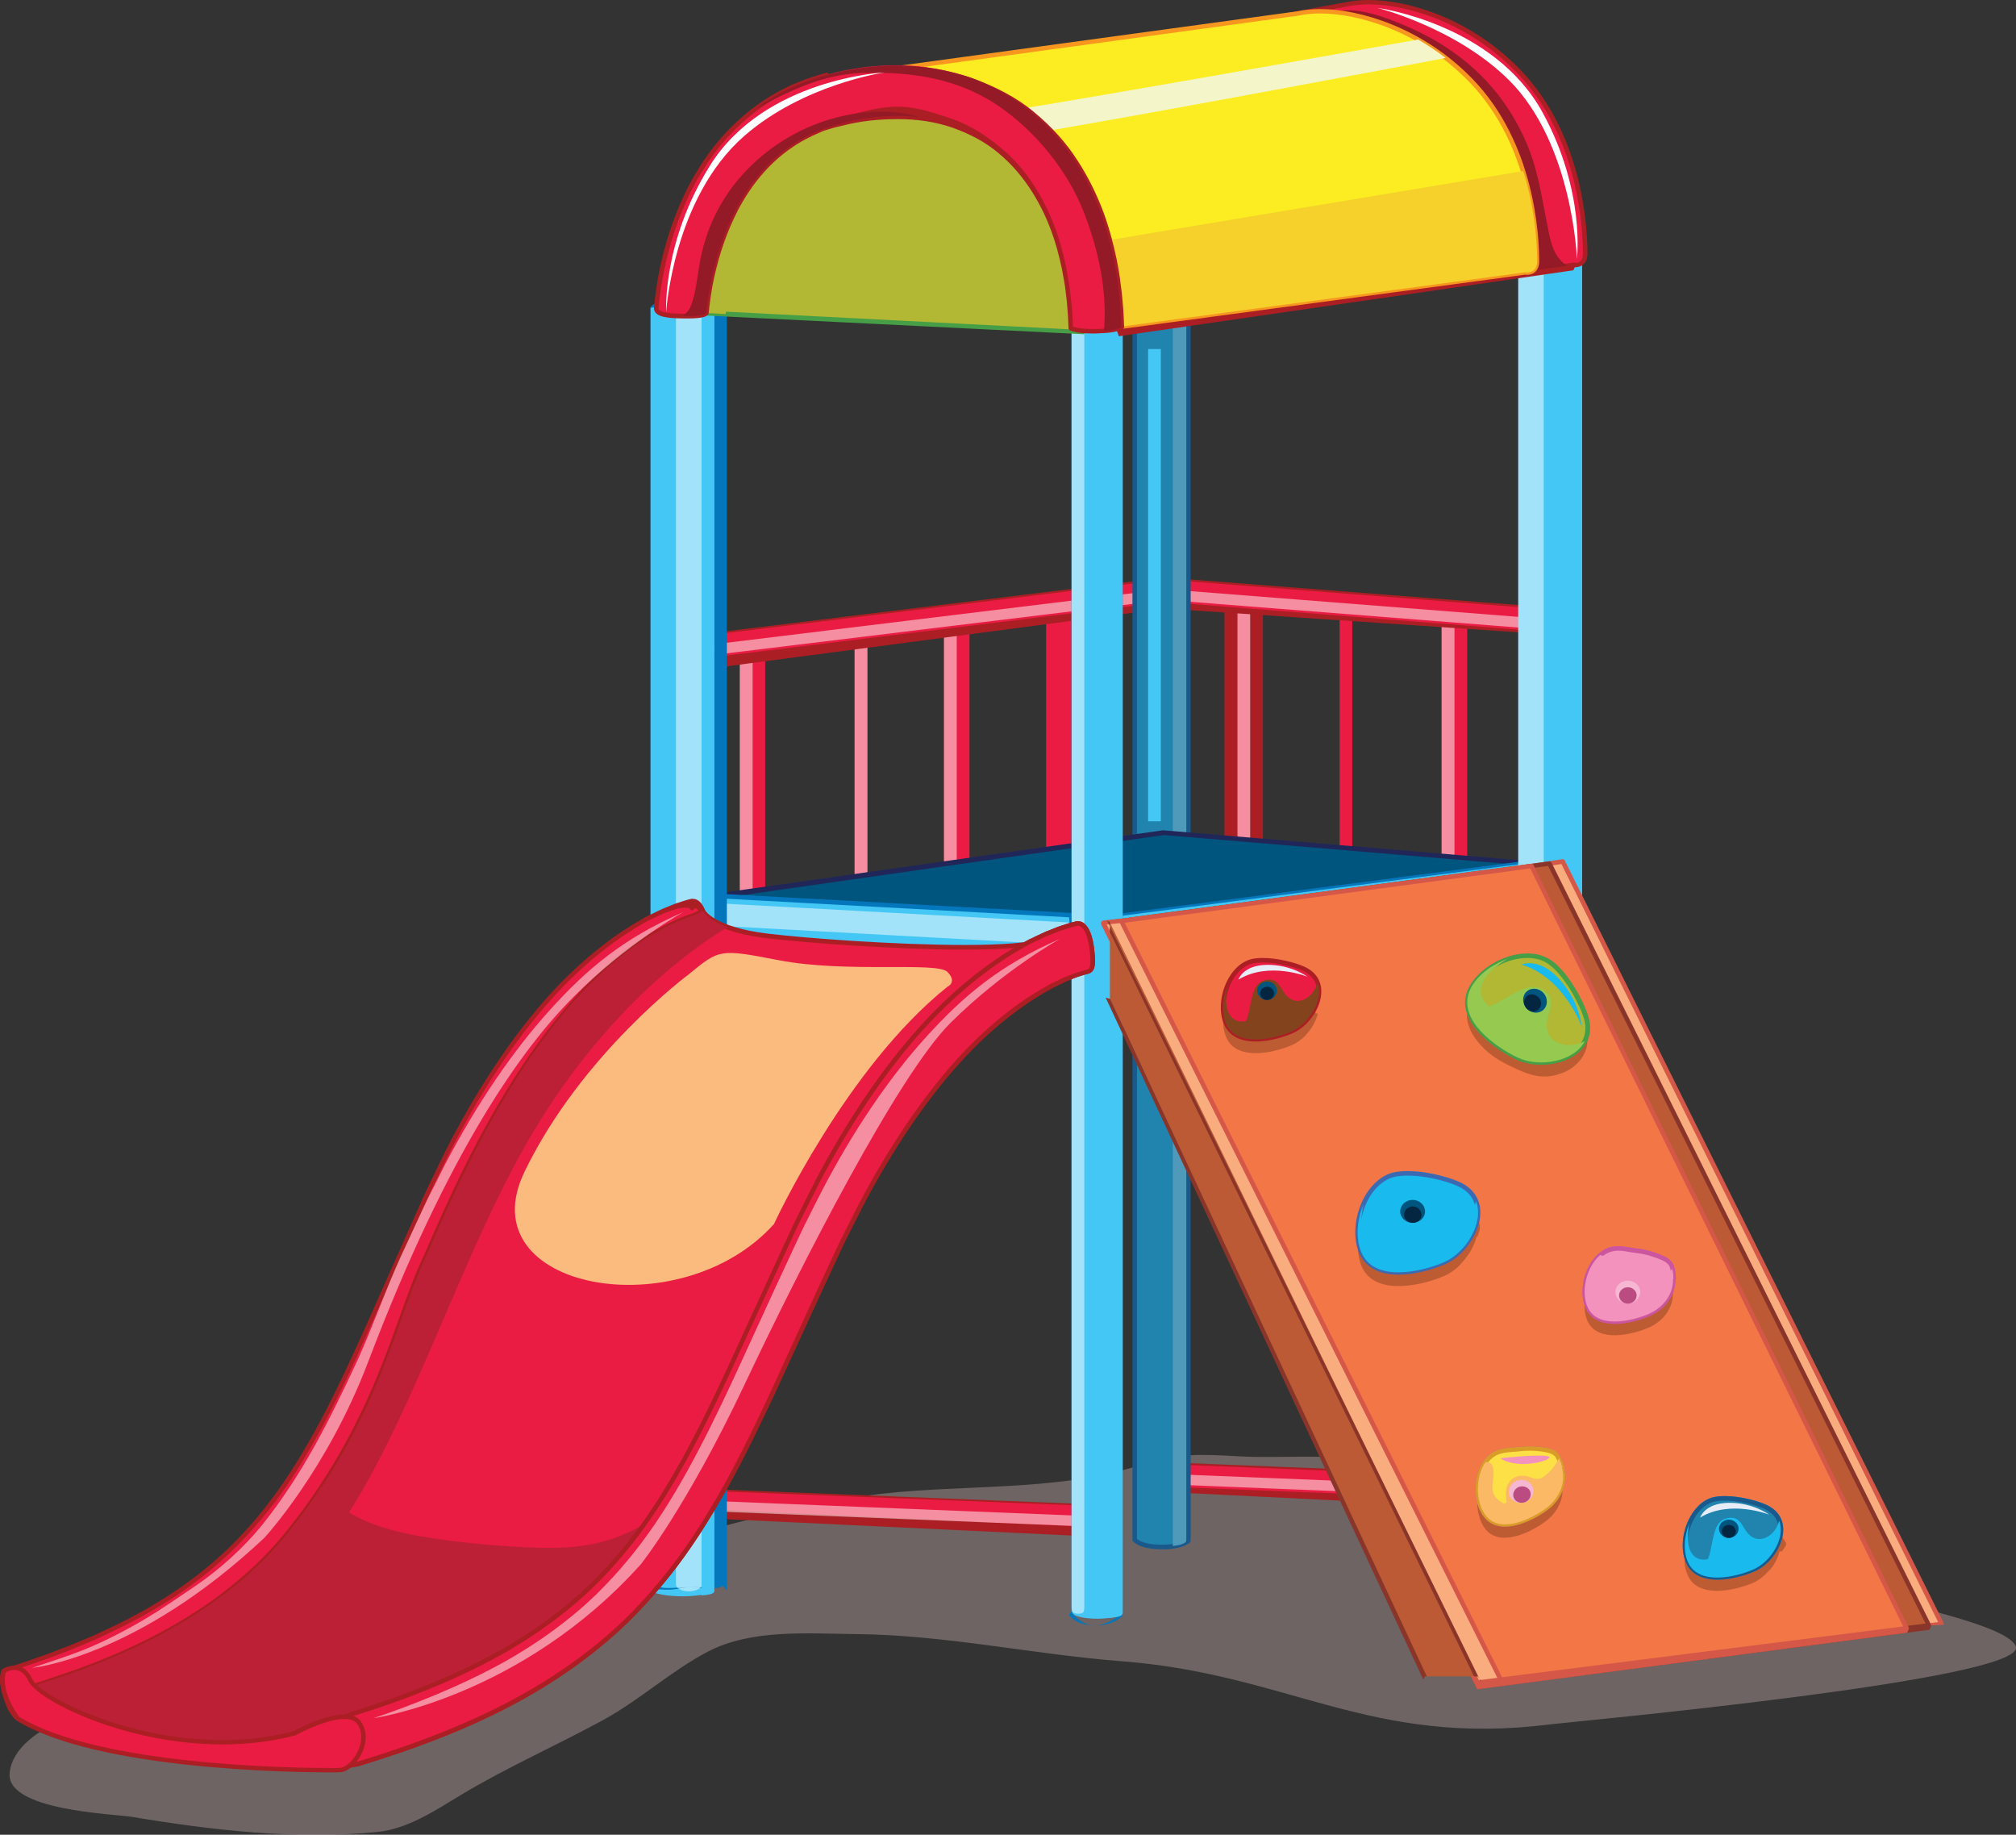 <svg width="137.79" height="125.37" viewBox="0 0 137.79 125.37" xmlns="http://www.w3.org/2000/svg" xmlns:xlink="http://www.w3.org/1999/xlink" xml:space="preserve" overflow="hidden"><rect x="0" y="0" width="137.79" height="125.37" fill="#333333" stroke="none"/><defs></defs><g><path d="M137.78 112.52C136.93 109.78 110.23 106.19 107.97 104.74 103.94 102.14 98.52 101.09 93.93 99.97 90.98 99.25 87.64 99.69 84.62 99.51 82.07 99.36 80.37 99.29 77.89 100.12 72.15 102.02 65.14 101.35 59.17 102.21 52.52 103.17 45.98 105.35 39.43 106.83 33.02 108.27 26.71 109.82 20.36 111.52 17.53 112.27 14.86 113.54 12.03 114.3 9.73 114.92 7.5 114.58 5.35 115.8 4.93 116.04 4.51 116.83 4.4 117.43 2.64 118.25 0.85 119.4 0.66 121.14 0.38 123.73 7.82 123.95 9.02 124.15 14.45 125.06 20.29 125.74 25.8 125.18 27.88 124.97 29.75 123.71 31.49 122.66 34.63 120.77 38.02 119.28 41.23 117.53 43.75 116.15 45.86 114.18 48.4 112.85 51.39 111.3 55.23 111.63 58.48 111.66 64.58 111.71 70.62 113.05 76.7 113.52 88.09 114.39 93.65 119.38 105.95 117.83 107.28 117.66 138.48 114.81 137.78 112.52Z" fill="#A89694" opacity="0.5"/><g><g><g><g><g><g><path d="M84.62 58.43C85.01 58.43 85.45 58.39 85.45 58.34L85.45 40.54C85.45 40.44 85.27 40.37 84.69 40.38 83.72 40.39 83.71 40.51 83.71 40.52L83.71 58.33C84.58 58.4 84.18 58.43 84.62 58.43Z" fill="#EB1C43"/><path d="M85.21 58.73C84.77 58.73 84.33 58.61 84.04 58.55 83.97 58.53 83.7 58.4 83.7 58.32L83.7 40.52C83.7 40.38 84.23 40.42 85.32 40.42L85.37 40.42C85.92 40.42 86.32 40.28 86.32 40.54L86.32 58.34C86.32 58.41 86.25 58.48 86.18 58.49L86.13 58.57C85.85 58.62 85.66 58.73 85.27 58.73L85.21 58.73ZM84.58 58.21C84.58 58.25 84.87 58.74 85.21 58.74L85.26 58.74C85.58 58.74 85.45 58.26 85.45 58.22L85.45 40.59C85.45 40.57 85.78 40.42 85.38 40.42L85.33 40.42C84.76 40.42 84.58 40.58 84.58 40.61L84.58 58.21Z" fill="#AB1F24"/></g></g><g opacity="0.5"><g><path d="M85.03 58.36C85.2 58.36 85.45 58.32 85.45 58.27L85.45 40.66C85.45 40.56 85.31 40.5 85.06 40.5 84.65 40.51 84.58 40.63 84.58 40.64L84.58 58.26C84.58 58.33 84.84 58.37 85.03 58.36Z" fill="#FFFFFF"/></g></g></g><g><g><g><path d="M92.04 59.35C92.43 59.35 92.43 59.31 92.43 59.26L92.43 41.46C92.43 41.36 92.68 41.3 92.11 41.3 91.14 41.31 91.56 41.43 91.56 41.44L91.56 59.25C91.55 59.31 91.59 59.35 92.04 59.35Z" fill="#EB1C43"/><path d="M91.64 58.73C91.2 58.73 91.47 59.07 91.18 59.01 91.11 58.99 91.55 59.32 91.55 59.24L91.55 41.44C91.55 41.3 90.66 41.29 91.76 41.29L91.81 41.29C92.36 41.29 92.43 41.2 92.43 41.46L92.43 59.26C92.43 59.34 92.52 59.4 92.45 59.41L92.48 59.03C92.2 59.08 92.09 58.73 91.7 58.73L91.64 58.73ZM91.55 59.13C91.55 59.17 91.29 58.74 91.64 58.74L91.69 58.74C92.01 58.74 92.42 59.18 92.42 59.14L92.42 41.51C92.42 41.49 92.2 41.3 91.8 41.3L91.76 41.3C91.19 41.3 91.55 41.51 91.55 41.53L91.55 59.13Z" fill="#AB1F24"/></g></g><g opacity="0.5"><g><path d="M91.57 59.28C91.74 59.28 91.55 59.24 91.55 59.19L91.55 41.58C91.55 41.48 91.84 41.42 91.6 41.42 91.19 41.43 91.55 41.55 91.55 41.56L91.55 59.18C91.55 59.25 91.38 59.28 91.57 59.28Z" fill="#FFFFFF"/></g></g></g><g><g><g><path d="M99.45 59.96C99.84 59.96 100.28 59.93 100.28 59.88L100.28 42.08C100.28 41.98 100.09 41.92 99.52 41.92 98.56 41.93 98.54 42.05 98.54 42.06L98.54 59.87C98.53 59.93 99 59.96 99.45 59.96Z" fill="#EB1C43"/><path d="M99.31 59.61C98.87 59.61 98.8 59.82 98.51 59.76 98.44 59.74 98.54 59.93 98.54 59.86L98.54 42.16C98.54 42.16 98.34 42.16 99.43 42.16L99.48 42.16C100.03 42.16 100.29 41.81 100.29 42.07L100.29 59.87C100.29 59.94 100.29 60.01 100.22 60.02L100.2 59.77C99.92 59.82 99.76 59.6 99.37 59.6L99.31 59.6ZM98.53 59.74C98.53 59.78 98.96 59.61 99.31 59.61L99.36 59.61C99.68 59.61 100.28 59.79 100.28 59.75L100.28 42.12C100.28 42.1 99.87 42.16 99.47 42.16L99.42 42.16C98.85 42.16 98.53 42.11 98.53 42.14L98.53 59.74Z" fill="#AB1F24"/></g></g><g opacity="0.5"><g><path d="M98.99 59.89C99.16 59.89 99.41 59.85 99.41 59.8L99.41 42.19C99.41 42.09 99.27 42.03 99.02 42.03 98.61 42.04 99.41 42.16 98.53 42.17L98.53 59.8C99.4 59.86 98.8 59.9 98.99 59.89Z" fill="#FFFFFF"/></g></g></g></g><g><g><g><g><g><path d="M74.16 103.64C74.17 103.25 74.13 103 74.07 102.84L48.27 101.8C48.12 101.79 48.03 101.94 48.01 102.52 47.98 103.48 48.15 103.46 48.18 103.48L73.98 104.52C74.08 104.37 74.15 104.09 74.16 103.64Z" fill="#EB1C43"/><path d="M73.98 104.96 73.98 104.96 48.17 103.74C48.15 103.74 48.13 103.64 48.11 103.62 48.01 103.57 47.9 103.36 47.92 102.56 47.93 102.15 47.98 101.74 48.25 101.74L74.06 102.77C74.09 102.77 74.11 102.78 74.13 102.81 74.21 102.99 74.24 103.26 74.23 103.64 74.22 104.09 74.15 104.57 74.04 104.74 74.03 104.77 74.01 104.96 73.98 104.96ZM48.2 103.13 73.94 104.31C74.02 104.15 74.07 103.95 74.08 103.57 74.09 103.25 74.07 103.04 74.01 102.88L48.26 101.87 48.26 101.87C48.15 101.87 48.09 101.95 48.08 102.38 48.06 103.13 48.17 103.13 48.2 103.13L48.2 103.13Z" fill="#AB1F24"/></g></g><g opacity="0.5"><g><path d="M74.05 103.92C74.05 103.75 74.01 103.65 73.94 103.58L48.41 102.55C48.26 102.54 48.17 102.6 48.17 102.85 48.16 103.26 48.34 103.25 48.36 103.26L73.9 104.29C73.99 104.23 74.05 104.11 74.05 103.92Z" fill="#FFFFFF"/></g></g></g></g><g><g><g><g><path d="M105.41 101.8C105.42 101.41 105.39 101.16 105.32 101L79.53 99.96C79.38 99.95 79.29 100.1 79.27 100.68 79.24 101.65 79.42 101.62 79.44 101.64L105.24 102.68C105.34 102.53 105.4 102.25 105.41 101.8Z" fill="#EB1C43"/><path d="M105.24 103.21 105.24 103.21 79.43 101.94C79.41 101.94 79.39 101.82 79.37 101.8 79.27 101.75 79.16 101.53 79.18 100.73 79.19 100.32 79.24 99.91 79.51 99.91L105.32 100.94C105.35 100.94 105.38 100.95 105.39 100.98 105.47 101.16 105.5 101.43 105.49 101.81 105.48 102.26 105.41 102.78 105.3 102.96 105.29 102.98 105.26 103.21 105.24 103.21ZM79.46 101.57 105.2 102.61C105.28 102.45 105.33 102.18 105.34 101.8 105.35 101.48 105.33 101.24 105.27 101.08L79.52 100.04 79.52 100.04C79.41 100.04 79.35 100.26 79.34 100.69 79.32 101.44 79.42 101.55 79.46 101.57L79.46 101.57Z" fill="#AB1F24"/></g></g><g opacity="0.5"><g><path d="M105.3 102.08C105.3 101.91 105.26 101.81 105.19 101.74L79.66 100.71C79.51 100.71 79.42 100.77 79.42 101.01 79.41 101.42 79.58 101.41 79.61 101.42L105.15 102.45C105.24 102.39 105.3 102.27 105.3 102.08Z" fill="#FFFFFF"/></g></g></g></g><g><g><g><g><g><path d="M51.48 62.11C51.87 62.11 51.43 62.07 52.3 62.02L52.3 44.22C52.3 44.12 52.12 44.06 51.54 44.06 50.57 44.07 50.55 44.19 50.55 44.2L50.55 62.01C50.56 62.07 51.04 62.11 51.48 62.11Z" fill="#EB1C43"/><path d="M51.81 62.22C51.37 62.22 51.06 62.2 50.77 62.13 50.7 62.11 50.56 62.07 50.56 62L50.56 44.2C50.56 44.06 50.83 43.91 51.93 43.91L51.98 43.91C52.53 43.91 52.31 43.96 52.31 44.22L52.31 62.02C52.31 62.09 52.55 62.16 52.47 62.17L52.57 62.16C52.29 62.21 52.25 62.22 51.86 62.22L51.81 62.22ZM50.56 61.88C50.56 61.92 51.47 62.22 51.81 62.22L51.86 62.22C52.18 62.22 52.3 61.92 52.3 61.89L52.3 44.27C52.3 44.25 52.37 43.91 51.97 43.91L51.93 43.91C51.36 43.91 50.56 44.26 50.56 44.29L50.56 61.88Z" fill="#AB1F24"/></g></g><g opacity="0.5"><g><path d="M51.02 62.04C51.19 62.04 51.44 62.01 51.44 61.95L51.44 44.33C51.44 44.23 51.3 44.17 51.05 44.17 50.64 44.18 50.57 44.3 50.57 44.31L50.57 61.93C50.56 62.01 50.83 62.04 51.02 62.04Z" fill="#FFFFFF"/></g></g></g><g><g><g><path d="M58.89 61.19C59.28 61.19 59.28 61.15 59.28 61.1L59.28 43.3C59.28 43.2 59.53 43.14 58.96 43.14 58 43.15 58.41 43.27 58.41 43.28L58.41 61.09C58.41 61.15 58.45 61.19 58.89 61.19Z" fill="#EB1C43"/><path d="M58.71 62.22C57.86 62.22 58.41 61.23 58.41 61.09L58.41 43.29C58.41 43.22 58.12 42.76 58.14 42.74 58.2 42.66 58.02 42.16 58.82 42.16L58.87 42.16C59.3 42.16 59.29 43.01 59.29 43.29L59.29 61.09C59.29 61.23 59.58 62.22 58.77 62.22L58.71 62.22ZM58.41 61C58.41 61.02 58.39 61.36 58.71 61.36L58.76 61.36C59.04 61.36 59.29 61.02 59.29 61.01L59.29 43.33C59.29 43.32 59.17 43.91 58.87 43.91L58.83 43.91C58.37 43.91 58.42 43.33 58.42 43.35L58.42 61Z" fill="#AB1F24"/></g></g><g opacity="0.5"><g><path d="M58.87 61.12C59.04 61.12 59.29 61.08 59.29 61.03L59.29 43.42C59.29 43.32 59.15 43.26 58.9 43.26 58.49 43.27 58.41 43.39 58.41 43.4L58.41 61.02C58.41 61.09 58.68 61.12 58.87 61.12Z" fill="#FFFFFF"/></g></g></g><g><g><g><path d="M65.44 60.27C65.83 60.27 66.26 60.23 66.26 60.18L66.26 42.38C66.26 42.28 66.08 42.22 65.5 42.22 64.53 42.23 64.52 42.35 64.52 42.36L64.52 60.17C64.52 60.23 64.99 60.27 65.44 60.27Z" fill="#EB1C43"/><path d="M65.45 61.35C64.6 61.35 64.52 60.31 64.52 60.17L64.52 42.38C64.52 42.31 64.55 42.31 64.57 42.29 64.63 42.21 64.77 42.17 65.57 42.17L65.62 42.17C66.05 42.17 66.27 42.1 66.27 42.39L66.27 60.19C66.27 60.33 66.32 61.36 65.51 61.36L65.45 61.36ZM64.52 60.08C64.52 60.1 65.14 59.61 65.45 59.61L65.5 59.61C65.78 59.61 66.26 60.1 66.26 60.08L66.26 42.41C66.26 42.4 65.9 42.17 65.61 42.17L65.56 42.17C65.1 42.17 64.51 42.41 64.51 42.43L64.51 60.08Z" fill="#AB1F24"/></g></g><g opacity="0.5"><g><path d="M64.97 60.2C65.14 60.2 65.39 60.17 65.39 60.12L65.39 42.5C65.39 42.4 65.25 42.34 65 42.34 64.59 42.35 64.52 42.47 64.52 42.48L64.52 60.1C64.52 60.17 64.78 60.2 64.97 60.2Z" fill="#FFFFFF"/></g></g></g><g><g><g><path d="M72.41 59.35C72.8 59.35 73.23 59.31 73.23 59.26L73.23 41.46C73.23 41.36 73.05 41.3 72.47 41.3 71.5 41.31 71.49 41.43 71.49 41.44L71.49 59.25C71.49 59.31 71.97 59.35 72.41 59.35Z" fill="#EB1C43"/><path d="M72.34 58.73C71.9 58.73 71.79 59.07 71.5 59.01 71.43 58.99 71.49 59.32 71.49 59.24L71.49 41.44C71.49 41.3 71.36 41.29 72.45 41.29L72.5 41.29C73.05 41.29 73.23 41.2 73.23 41.46L73.23 59.26C73.23 59.34 73.23 59.4 73.23 59.41L73.23 59.03C73.23 59.08 72.77 58.73 72.39 58.73L72.34 58.73ZM71.49 59.13C71.49 59.17 71.99 58.74 72.34 58.74L72.39 58.74C72.71 58.74 73.24 59.18 73.24 59.14L73.24 41.51C73.24 41.49 72.91 41.3 72.51 41.3L72.47 41.3C71.9 41.3 71.51 41.51 71.51 41.53L71.51 59.13Z" fill="#AB1F24"/></g></g><g opacity="0.5"><g><path d="M71.51 59.28C71.68 59.28 71.49 59.24 71.49 59.19L71.49 41.58C71.49 41.48 71.78 41.42 71.54 41.42 71.13 41.43 71.49 41.55 71.49 41.56L71.49 59.18C71.49 59.25 71.33 59.28 71.51 59.28Z" fill="#FFFFFF"/></g></g></g></g><g><g><g><path d="M106.92 42.46C106.94 42.07 106.86 41.82 106.7 41.65L79.63 39.52 48.72 43.29C48.39 43.33 48.21 43.51 48.29 44.08 48.43 45.04 48.81 44.95 48.87 44.97L79.67 41.21 106.54 43.32C106.76 43.18 106.9 42.9 106.92 42.46Z" fill="#EB1C43"/><path d="M48.86 45.65C48.86 45.65 48.85 45.35 48.84 45.35 48.7 45.34 48.34 45.15 48.21 44.24 48.16 43.93 48.19 43.63 48.3 43.49 48.39 43.38 48.52 43.28 48.7 43.25L79.61 39.46 106.7 41.57C106.72 41.57 106.74 41.58 106.75 41.59 106.93 41.79 107.01 42.07 106.99 42.46 106.97 42.91 106.82 43.22 106.56 43.38 106.55 43.39 106.53 43.39 106.51 43.39L79.64 41.58 48.85 45.64 48.86 45.64ZM79.62 39.6 48.72 43.37C48.57 43.39 48.48 43.43 48.42 43.51 48.34 43.62 48.32 43.8 48.35 44.07 48.46 44.86 48.74 44.88 48.83 44.89 48.84 44.89 48.85 44.89 48.86 44.89L79.65 41.13 106.51 43.24C106.71 43.1 106.82 42.84 106.84 42.45 106.86 42.12 106.8 41.88 106.66 41.71L79.62 39.6Z" fill="#AB1F24"/></g></g><g opacity="0.5"><g><path d="M106.68 42.72C106.69 42.55 106.59 42.44 106.43 42.36L79.65 40.26 49.19 43.98C48.87 44.02 48.67 44.11 48.71 44.35 48.78 44.75 49.17 44.69 49.22 44.7L79.67 40.99 106.34 43.08C106.55 43.03 106.67 42.91 106.68 42.72Z" fill="#FFFFFF"/></g></g></g><g><g><g><g><path d="M79.5 105.71C80.34 105.7 80.93 105.53 81.23 105.28L81.23 16.28C81.23 15.77 80.87 15.46 79.63 15.48 77.55 15.51 77.55 16.11 77.55 16.19L77.55 105.22C77.86 105.54 78.54 105.72 79.5 105.71Z" fill="#2084AF"/><path d="M79.39 105.86C78.45 105.86 77.77 105.67 77.44 105.32 77.41 105.29 77.4 105.25 77.4 105.21L77.4 16.19C77.4 15.88 77.69 15.35 79.63 15.32L79.73 15.32C80.5 15.32 81.38 15.43 81.38 16.28L81.38 105.28C81.38 105.32 81.36 105.37 81.33 105.4 80.98 105.69 80.35 105.86 79.5 105.87L79.39 105.86ZM77.71 105.15C78 105.41 78.59 105.55 79.39 105.55L79.5 105.55C80.22 105.54 80.78 105.42 81.08 105.2L81.08 16.28C81.08 16.07 81.08 15.63 79.74 15.63L79.64 15.63C78.12 15.65 77.71 15.99 77.71 16.19L77.71 105.15Z" fill="#19598B"/></g></g><g><g><path d="M80.16 15.49 80.16 105.64C80.77 105.57 81.08 105.44 81.08 105.26L81.08 16.26C81.08 15.86 81.08 15.57 80.16 15.49Z" fill="#4F99BB"/></g></g></g></g><g><path d="M106.97 59.21 79.55 56.91 47.22 61.51 74.87 64.11Z" fill="#00557F"/><path d="M74.87 63.97 74.86 63.97 47.2 61.51C47.12 61.5 47.06 61.51 47.06 61.43 47.06 61.35 47.11 61.32 47.19 61.31L79.52 56.73C79.53 56.73 79.54 56.74 79.55 56.74L106.97 59.04C107.05 59.05 107.11 59.11 107.11 59.19 107.11 59.27 107.06 59.33 106.98 59.35L74.88 64.1C74.89 64.12 74.88 63.97 74.87 63.97ZM48.53 61.48 74.87 63.96 105.66 59.25 79.55 57.06 48.53 61.48Z" fill="#212659"/></g><g><g><g><path d="M106.33 60.45C106.22 59.61 106.09 59.1 105.96 58.78L75.2 62.77C75.02 62.79 74.96 63.14 75.12 64.36 75.4 66.42 75.6 66.32 75.63 66.36L106.4 62.37C106.47 62.02 106.45 61.4 106.33 60.45Z" fill="#44C7F4"/><path d="M75.63 66.58C75.59 66.58 75.55 66.53 75.52 66.51 75.41 66.44 75.22 66.25 74.97 64.39 74.81 63.24 74.86 62.89 74.99 62.73 75.04 62.67 75.1 62.62 75.18 62.61L105.94 58.61C106.01 58.6 106.08 58.64 106.1 58.7 106.25 59.06 106.37 59.62 106.48 60.41 106.61 61.35 106.63 61.99 106.56 62.38 106.55 62.45 106.49 62.53 106.43 62.53L75.66 66.56 75.63 66.56ZM105.86 58.94 75.22 62.92C75.2 62.95 75.11 63.14 75.28 64.34 75.48 65.81 75.63 66.13 75.69 66.21L106.28 62.24C106.33 61.88 106.29 61.28 106.19 60.48 106.08 59.79 105.97 59.28 105.86 58.94Z" fill="#0376BC"/></g></g><g><g><path d="M75.05 63.8 106.21 59.75C106.13 59.31 106.04 58.99 105.95 58.78L75.2 62.77C75.05 62.79 74.98 63.03 75.05 63.8Z" fill="#44C7F4"/></g></g><g opacity="0.5"><g><path d="M106.28 61.07C106.23 60.72 106.15 60.5 106.04 60.37L75.6 64.32C75.43 64.34 75.34 64.5 75.41 65.02 75.53 65.89 75.73 65.83 75.77 65.85L106.22 61.89C106.32 61.74 106.34 61.47 106.28 61.07Z" fill="#FFFFFF"/></g></g></g><g><g><g><path d="M49.06 63.15C49.02 63.99 49.03 64.52 49.08 64.86L72.93 66.16C73.06 66.17 73.17 65.84 73.23 64.6 73.34 62.53 73.17 62.6 73.15 62.54L49.29 61.24C49.19 61.58 49.11 62.19 49.06 63.15Z" fill="#44C7F4"/><path d="M72.94 66.58 72.94 66.58 72.93 66.58 49.08 65.14C49.01 65.14 48.95 65.01 48.94 64.94 48.88 64.56 48.88 63.96 48.91 63.16 48.96 62.22 49.04 61.56 49.16 61.2 49.18 61.13 49.24 61.08 49.31 61.08L73.17 62.38C73.22 62.38 73.27 62.41 73.3 62.46 73.38 62.56 73.49 62.88 73.4 64.74 73.32 66.21 73.19 66.58 72.94 66.58ZM49.22 64.71 72.91 66C72.95 65.92 73.03 65.64 73.08 64.59 73.15 63.17 73.09 62.79 73.06 62.68L49.41 61.4C49.32 61.75 49.25 62.34 49.21 63.15 49.18 63.85 49.18 64.36 49.22 64.71Z" fill="#0376BC"/></g></g><g><g><path d="M73.2 65.18 49.04 63.86C49.03 64.31 49.05 64.63 49.08 64.87L72.93 66.17C73.05 66.17 73.14 65.95 73.2 65.18Z" fill="#44C7F4"/></g></g><g opacity="0.5"><g><path d="M49.19 62.54C49.17 62.9 49.21 63.12 49.27 63.27L72.88 64.56C73.01 64.57 73.11 64.43 73.13 63.91 73.17 63.03 73.01 63.05 72.99 63.03L49.38 61.74C49.27 61.88 49.21 62.14 49.19 62.54Z" fill="#FFFFFF"/></g></g></g><g><g><g><g><path d="M75.09 110.61C75.93 110.59 76.73 110.44 76.73 110.18L76.73 21.18C76.73 20.67 76.47 20.36 75.23 20.38 73.15 20.41 73.24 21.01 73.24 21.09L73.24 110.12C73.24 110.44 74.13 110.62 75.09 110.61Z" fill="#44C7F4"/><path d="M74.79 111.06C73.85 111.06 73.39 110.72 73.06 110.37 73.03 110.34 73.24 110.15 73.24 110.11L73.24 21.09C73.24 20.78 73.1 20.36 75.04 20.36L75.14 20.36C75.91 20.36 76.73 20.33 76.73 21.18L76.73 110.18C76.73 110.23 76.74 110.42 76.71 110.45 76.36 110.74 75.76 111.07 74.91 111.07L74.79 111.07ZM73.24 110.05C73.24 110.31 73.99 111.07 74.79 111.07L74.89 111.07C75.61 111.07 76.72 110.32 76.72 110.1L76.72 21.18C76.72 20.97 76.47 21.23 75.13 21.23L75.03 21.23C73.51 21.23 73.23 20.89 73.23 21.09L73.23 110.05Z" fill="#0376BC"/></g></g><g><g><path d="M75.86 20.4 75.86 110.55C76.73 110.48 76.73 110.35 76.73 110.17L76.73 21.17C76.73 20.76 76.73 20.47 75.86 20.4Z" fill="#44C7F4"/></g></g><g opacity="0.5"><g><path d="M73.72 110.27C74.08 110.26 74.11 110.1 74.11 109.84L74.11 21.76C74.11 21.26 74.3 20.95 73.78 20.97 72.9 21 73.24 21.6 73.24 21.68L73.24 109.79C73.24 110.1 73.31 110.28 73.72 110.27Z" fill="#FFFFFF"/></g></g></g></g><g><g><g><g><path d="M46.74 109.08C47.58 109.07 48.82 108.91 48.82 108.65L48.82 21.16C48.82 20.66 48.12 20.35 46.88 20.37 44.8 20.4 44.46 20.99 44.46 21.07L44.46 108.59C44.46 108.92 45.78 109.09 46.74 109.08Z" fill="#44C7F4"/><path d="M47.21 108.45C46.27 108.45 45.21 108.66 44.88 108.31 44.85 108.28 44.45 108.64 44.45 108.6L44.45 21.07C44.45 20.76 45.51 20.36 47.45 20.36L47.55 20.36C48.32 20.36 49.68 20.32 49.68 21.16L49.68 108.65C49.68 108.7 49.42 108.35 49.38 108.37 49.03 108.66 48.16 108.44 47.31 108.44L47.21 108.44ZM44.46 108.53C46.21 108.79 46.42 108.45 47.22 108.45L47.33 108.45C48.05 108.45 48.83 108.79 48.83 108.58L48.83 21.16C48.83 20.95 48.92 21.23 47.57 21.23L47.47 21.23C45.95 21.23 44.46 20.88 44.46 21.07L44.46 108.53Z" fill="#0376BC"/></g></g><g><g><path d="M47.95 20.39 47.95 109.02C48.82 108.95 48.82 108.82 48.82 108.65L48.82 21.16C48.82 20.75 48.82 20.47 47.95 20.39Z" fill="#44C7F4"/></g></g><g opacity="0.5"><g><path d="M47.12 108.74C47.48 108.73 47.95 108.57 47.95 108.32L47.95 21.73C47.95 21.24 47.71 20.93 47.18 20.95 46.3 20.98 46.2 21.56 46.2 21.64L46.2 108.26C46.2 108.58 46.71 108.76 47.12 108.74Z" fill="#FFFFFF"/></g></g></g></g><g><g><g><g><path d="M106.05 106.62C106.89 106.61 108.13 106.45 108.13 106.19L108.13 17.2C108.13 16.69 107.43 16.38 106.19 16.4 104.11 16.43 103.77 17.03 103.77 17.11L103.77 106.14C103.76 106.46 105.09 106.64 106.05 106.62Z" fill="#44C7F4"/><path d="M106.04 106.7C105.1 106.7 104.28 106.55 103.95 106.2 103.92 106.17 103.76 106.17 103.76 106.13L103.76 17.11C103.76 16.8 104.34 16 106.29 16L106.39 16C107.16 16 108.12 16.35 108.12 17.2L108.12 106.19C108.12 106.24 108.06 106.24 108.02 106.27 107.67 106.56 107 106.7 106.15 106.7L106.04 106.7ZM103.76 106.07C103.76 106.33 105.24 105.83 106.04 105.83L106.15 105.83C106.87 105.83 108.12 106.33 108.12 106.12L108.12 17.2C108.12 16.99 107.73 16.88 106.39 16.88L106.29 16.88C104.77 16.88 103.76 16.92 103.76 17.11L103.76 106.07Z" fill="#0376BC"/></g></g><g><g><path d="M106.38 16.41 106.38 106.56C108.13 106.49 108.13 106.36 108.13 106.18L108.13 17.2C108.12 16.78 108.12 16.49 106.38 16.41Z" fill="#44C7F4"/></g></g><g opacity="0.5"><g><path d="M104.68 106.28C105.04 106.27 105.51 106.11 105.51 105.85L105.51 17.77C105.51 17.27 105.27 16.96 104.74 16.97 103.86 17 103.77 17.6 103.77 17.68L103.77 105.79C105.51 106.12 104.27 106.29 104.68 106.28Z" fill="#FFFFFF"/></g></g></g></g><g><path d="M106.81 58.87 104.21 59.26 131.84 111.07 132.7 110.95Z" fill="#F9AC7E"/><path d="M131.84 111.06C131.78 111.06 131.73 111.11 131.71 111.06L104.08 59.29C104.06 59.25 104.06 59.21 104.08 59.17 104.1 59.13 104.15 59.11 104.19 59.1L106.79 58.71C106.86 58.7 106.92 58.74 106.95 58.8L132.84 110.89C132.86 110.93 132.86 110.99 132.84 111.03 132.82 111.07 132.77 111.03 132.73 111.03L131.86 111.07C131.86 111.06 131.84 111.06 131.84 111.06ZM104.45 59.38 131.92 110.91 132.47 110.84 106.72 59.04 104.45 59.38Z" fill="#D45748"/></g><g><path d="M105.89 59 75.71 63.04 76.82 67.18 100.99 114.97 131.84 111.07Z" fill="#BB5A35"/><path d="M100.99 115.42C100.93 115.42 100.88 115.24 100.85 115.19L76.69 67.32C76.69 67.31 76.68 67.26 76.68 67.25L75.57 63.1C75.56 63.06 75.57 63 75.59 62.97 75.61 62.93 75.65 62.9 75.7 62.9L105.88 58.86C105.95 58.85 106.01 58.89 106.04 58.94L131.97 111C131.99 111.04 131.99 111.1 131.97 111.14 131.95 111.18 131.9 111.36 131.85 111.37L101.01 115.42C101.01 115.42 101 115.42 100.99 115.42ZM76.97 67.12 101.09 114.81 131.61 110.94 105.81 59.17 75.91 63.17 76.97 67.12Z" fill="#8A3529"/></g><g><path d="M104.67 59.17 75.71 63.04 76.82 67.18 100.99 114.97 130.31 111.26Z" fill="#F37647"/><path d="M100.99 115.42C100.93 115.42 100.88 115.24 100.85 115.19L76.69 67.32C76.69 67.31 76.68 67.26 76.68 67.25L75.57 63.1C75.56 63.06 75.57 63 75.59 62.97 75.61 62.93 75.65 62.9 75.7 62.9L104.65 59.02C104.72 59.01 104.78 59.05 104.81 59.1L130.45 111.2C130.47 111.24 130.47 111.3 130.45 111.34 130.43 111.38 130.38 111.56 130.33 111.57L101.02 115.43C101.01 115.42 101 115.42 100.99 115.42ZM76.97 67.12 101.09 114.81 130.08 111.14 104.59 59.34 75.92 63.18 76.97 67.12Z" fill="#D45748"/></g><g><path d="M76.63 62.92 75.41 63.04 100.99 114.97 102.58 114.77Z" fill="#F9AC7E"/><path d="M100.99 115.42C100.93 115.42 100.88 115.24 100.85 115.19L75.27 63.18C75.25 63.14 75.25 63.05 75.27 63 75.29 62.96 75.34 62.91 75.39 62.9L76.62 62.77C76.68 62.76 76.74 62.79 76.77 62.85L102.71 114.7C102.73 114.74 102.73 114.8 102.71 114.84 102.69 114.88 102.64 115.06 102.59 115.07L101.01 115.42C101.01 115.42 101 115.42 100.99 115.42ZM75.64 63.17 101.08 114.81 102.34 114.65 76.54 63.08 75.64 63.17Z" fill="#D45748"/></g><g><path d="M75.86 63.04 75.86 68.25 97.42 114.55 100.99 114.55Z" fill="#BB5A35"/><path d="M100.99 114.55 97.41 114.55C97.35 114.55 97.3 114.8 97.27 114.75L75.57 68.17C75.56 68.15 75.86 68.27 75.86 68.25L75.86 63.04C75.86 62.97 75.61 62.91 75.68 62.89 75.75 62.87 75.67 62.91 75.7 62.97L101.21 114.91C101.23 114.95 101.19 114.72 101.16 114.77 101.13 114.81 101.05 114.55 100.99 114.55ZM97.52 114.55 100.75 114.55 75.86 63.7 75.86 68.22 97.52 114.55Z" fill="#8A3529"/></g><g><g><g><g><path d="M0.39 116.01C0.63 116.76 0.9 117.19 1.2 117.42 1.2 117.42 1.48 117.33 2 117.16 2.52 117 3.29 116.73 4.26 116.39 5.23 116.03 6.4 115.58 7.72 115.01 9.04 114.42 10.52 113.71 12.08 112.8 13.63 111.89 15.26 110.77 16.85 109.42 18.43 108.06 19.95 106.44 21.31 104.64 22.68 102.84 23.87 100.85 24.97 98.81 26.06 96.77 27.04 94.65 27.99 92.55 28.92 90.45 29.85 88.36 30.76 86.29 31.22 85.27 31.68 84.25 32.13 83.25 32.35 82.74 32.59 82.27 32.83 81.79 33.06 81.31 33.3 80.84 33.53 80.37 35.42 76.63 37.55 73.37 39.69 70.9 41.82 68.41 43.98 66.8 45.55 65.92 45.74 65.8 45.93 65.71 46.11 65.62 46.29 65.53 46.45 65.45 46.61 65.37 46.92 65.24 47.19 65.13 47.4 65.05 47.61 64.98 47.78 64.93 47.89 64.89 47.99 64.86 48.05 64.85 48.05 64.85 48.13 64.83 48.2 64.79 48.25 64.73 48.3 64.67 48.33 64.59 48.35 64.47 48.4 64.24 48.37 63.87 48.3 63.3 48.17 62.34 47.94 61.91 47.72 61.72 47.5 61.53 47.34 61.58 47.3 61.56 47.3 61.56 47.21 61.58 47.05 61.62 46.89 61.66 46.67 61.74 46.36 61.84 46.06 61.94 45.72 62.09 45.31 62.25 45.11 62.34 44.9 62.45 44.68 62.56 44.46 62.67 44.21 62.78 43.98 62.92 42.05 63.99 39.56 65.88 37.2 68.61 34.83 71.34 32.55 74.83 30.56 78.77 30.08 79.76 29.57 80.77 29.11 81.78 28.65 82.8 28.19 83.82 27.73 84.86 26.82 86.92 25.89 89.01 24.96 91.11 24.02 93.18 23.07 95.23 22.04 97.17 21 99.1 19.9 100.93 18.67 102.56 17.44 104.19 16.1 105.61 14.7 106.83 13.3 108.04 11.84 109.04 10.43 109.87 9.02 110.7 7.65 111.35 6.42 111.91 5.8 112.17 5.22 112.43 4.67 112.63 4.12 112.84 3.62 113.04 3.16 113.2 2.24 113.52 1.52 113.78 1.01 113.93 0.51 114.09 0.24 114.18 0.24 114.18 0.09 114.57 0.12 115.16 0.39 116.01Z" fill="#EB1C43"/><path d="M1.2 117.57C1.17 117.57 1.13 117.56 1.11 117.54 0.76 117.27 0.48 116.78 0.25 116.06-0.02 115.21-0.07 114.56 0.11 114.13 0.13 114.09 0.16 114.06 0.2 114.04L0.97 113.8C1.38 113.68 1.93 113.48 2.62 113.24L3.11 113.07C3.4 112.97 3.71 112.85 4.03 112.72 4.22 112.65 4.41 112.57 4.61 112.5 4.95 112.37 5.31 112.22 5.68 112.06 5.9 111.97 6.12 111.87 6.35 111.78 7.43 111.29 8.86 110.62 10.34 109.75 11.93 108.81 13.32 107.82 14.59 106.73 16 105.51 17.33 104.08 18.53 102.48 19.64 101.01 20.74 99.25 21.89 97.11 22.98 95.07 23.97 92.9 24.81 91.06L28.96 81.74C29.26 81.07 29.6 80.4 29.91 79.75 30.08 79.41 30.25 79.06 30.41 78.72 32.41 74.76 34.72 71.24 37.07 68.53 39.87 65.29 42.54 63.55 43.89 62.8 44.06 62.69 44.24 62.61 44.41 62.52 44.47 62.49 44.54 62.46 44.6 62.43L44.82 62.32C44.97 62.25 45.11 62.18 45.24 62.12 45.38 62.06 45.51 62.01 45.63 61.96 45.88 61.86 46.1 61.76 46.31 61.7L46.57 61.61C46.75 61.55 46.89 61.51 47 61.48L47.25 61.42C47.28 61.41 47.31 61.41 47.34 61.42 47.43 61.42 47.6 61.42 47.82 61.61 48.13 61.89 48.34 62.45 48.45 63.29 48.53 63.93 48.54 64.28 48.49 64.51 48.46 64.66 48.42 64.76 48.36 64.83 48.29 64.91 48.19 64.97 48.08 65L47.92 65.04 47.44 65.19C47.29 65.25 47.11 65.32 46.9 65.41L46.66 65.51 46.17 65.75C45.99 65.84 45.81 65.92 45.62 66.04 44.48 66.7 42.2 68.2 39.81 71 37.65 73.49 35.53 76.75 33.67 80.44L32.83 82.17C32.65 82.54 32.46 82.92 32.29 83.32L30.92 86.37 28.15 92.63C27.24 94.64 26.24 96.8 25.12 98.9 23.87 101.23 22.67 103.14 21.45 104.75 20.08 106.56 18.57 108.17 16.96 109.55 15.53 110.78 13.92 111.92 12.17 112.95 10.57 113.89 9.07 114.59 7.8 115.17 6.65 115.67 5.51 116.12 4.33 116.55L4.14 116.62C3.26 116.93 2.56 117.17 2.06 117.33L1.26 117.59C1.23 117.57 1.22 117.57 1.2 117.57ZM0.37 114.31C0.25 114.68 0.31 115.23 0.54 115.96 0.74 116.58 0.97 117 1.24 117.24L1.96 117.01C2.45 116.86 3.14 116.62 4.02 116.31L4.21 116.24C5.39 115.81 6.52 115.36 7.66 114.87 8.92 114.3 10.42 113.6 12 112.67 13.73 111.65 15.33 110.52 16.74 109.3 18.33 107.93 19.82 106.33 21.18 104.54 22.39 102.95 23.59 101.05 24.83 98.73 25.95 96.63 26.94 94.49 27.85 92.48L31.99 83.18C32.17 82.78 32.36 82.39 32.54 82.02L33.38 80.29C35.25 76.58 37.39 73.29 39.56 70.79 41.98 67.96 44.29 66.43 45.46 65.78 45.65 65.66 45.84 65.57 46.02 65.48L46.52 65.23 46.77 65.13C46.98 65.04 47.17 64.97 47.33 64.91L47.99 64.71C48.04 64.7 48.08 64.67 48.11 64.64 48.14 64.6 48.16 64.55 48.18 64.45 48.22 64.25 48.21 63.93 48.13 63.33 48 62.38 47.77 62.24 47.6 62.09 47.47 61.98 47.39 62.22 47.32 62.22 47.31 62.22 47.29 62.22 47.28 62.22L47.06 62.03C46.95 62.06 46.82 61.98 46.65 62.04L46.39 62.06C46.19 62.12 45.98 62.18 45.73 62.28 45.61 62.33 45.48 62.37 45.35 62.42 45.22 62.48 45.09 62.54 44.95 62.61L44.73 62.71C44.67 62.74 44.61 62.77 44.54 62.8 44.37 62.88 44.2 62.96 44.04 63.06 42.71 63.8 40.06 65.52 37.3 68.72 34.96 71.41 32.67 74.91 30.68 78.85 30.52 79.19 30.35 79.53 30.18 79.88 29.86 80.53 29.53 81.19 29.23 81.86L27.85 84.93 25.08 91.18C24.25 93.03 23.25 95.2 22.16 97.25 21.01 99.4 19.9 101.17 18.78 102.66 17.56 104.27 16.22 105.71 14.79 106.95 13.51 108.06 12.1 109.06 10.5 110 9.01 110.87 7.57 111.55 6.48 112.05 6.25 112.15 6.02 112.24 5.81 112.33 5.43 112.49 5.08 112.64 4.73 112.78 4.53 112.86 4.34 112.93 4.15 113 3.82 113.13 3.51 113.25 3.22 113.35L2.72 113.52C2.02 113.76 1.47 113.96 1.06 114.08L0.37 114.31Z" fill="#AB1F24"/></g></g></g><g><path d="M47.48 62.52 48.06 62.25C48.06 62.25 48.65 63.48 52.43 63.94 56.21 64.4 68.59 65.26 71.33 64.25 74.06 63.24 73.97 63.57 74.18 64.6 74.39 65.63 69.08 65.78 65.2 69.92 61.32 74.05 53.4 88.68 49.12 98.58 44.84 108.48 28.53 118.12 24.55 118.18L23.27 120.63C23.27 120.63 10.03 120.67 1.2 117.41 1.2 117.41 0.3 116.09 1.73 115.42 3.16 114.76 13.42 112.44 19.59 104.85 25.76 97.27 27.05 90.35 28.88 86.37 30.73 82.39 36.96 66.08 47.48 62.52Z" fill="#EB1C43"/><path d="M23.24 120.66C22.69 120.66 9.78 120.69 1.14 117.5 1.11 117.49 1.08 117.5 1.07 117.48 1.05 117.45 0.63 116.84 0.81 116.18 0.92 115.8 1.2 115.5 1.66 115.29 1.89 115.18 2.34 115.04 2.96 114.84 6.35 113.73 14.29 111.12 19.46 104.77 24.03 99.15 25.94 93.83 27.33 89.94 27.83 88.55 28.26 87.35 28.73 86.32 28.9 85.95 29.11 85.48 29.35 84.92 31.66 79.65 37.8 65.64 47.41 62.38L47.98 62.12C48.05 62.08 48.14 62.12 48.18 62.19 48.19 62.2 48.82 63.35 52.43 63.79 55.12 64.12 61.3 64.57 65.9 64.57 68.62 64.57 70.43 64.42 71.25 64.11 72.46 63.67 73.08 63.49 73.48 63.49 74.09 63.49 74.18 63.92 74.28 64.42L74.31 64.57C74.42 65.1 73.65 65.38 72.37 65.83 70.49 66.5 67.64 67.52 65.29 70.02 61.44 74.12 53.5 88.77 49.24 98.63 46.71 104.49 40.36 109.63 36.79 112.18 32.01 115.6 26.82 118.21 24.62 118.32L23.38 120.62C23.35 120.67 23.3 120.63 23.24 120.63L23.24 120.63ZM1.3 117.3C9.66 120.37 22.03 120.49 23.17 120.49L24.4 118.12C24.43 118.07 24.48 118.04 24.53 118.04 28.25 117.98 44.58 108.69 48.96 98.53 53.23 88.64 61.2 73.95 65.07 69.83 67.47 67.27 70.36 66.24 72.27 65.56 73.24 65.21 74.07 64.92 74.01 64.65L73.98 64.49C73.87 63.96 73.83 63.81 73.48 63.81 73.13 63.81 72.51 63.98 71.36 64.41 70.5 64.73 68.66 64.89 65.9 64.89 61.28 64.89 55.09 64.43 52.39 64.11 49.24 63.73 48.24 62.8 47.98 62.46L47.52 62.67C38.03 65.89 31.93 79.8 29.63 85.04 29.38 85.6 29.18 86.08 29 86.45 28.53 87.47 28.1 88.66 27.61 90.05 26.21 93.96 24.3 99.31 19.69 104.97 14.46 111.4 6.46 114.02 3.04 115.14 2.43 115.34 1.99 115.49 1.77 115.59 1.39 115.77 1.16 116 1.08 116.29 0.99 116.71 1.23 117.16 1.3 117.3Z" fill="#AB1F24"/></g><g><path d="M42.06 105.07C40.11 105.79 38.06 105.83 36 105.73 34.16 105.64 32.31 105.49 30.48 105.24 27.96 104.9 25.2 104.43 23.13 102.85 22.64 102.48 22.27 102.06 21.98 101.6 21.27 102.67 20.48 103.76 19.59 104.86 13.41 112.45 3.16 114.77 1.73 115.43 0.3 116.09 1.2 117.42 1.2 117.42 10.03 120.68 23.27 120.64 23.27 120.64L24.55 118.19C28.04 118.14 40.98 110.74 47.02 102.25 45.44 103.34 43.86 104.41 42.06 105.07Z" fill="#BC2037"/></g><g><g><path d="M48.06 62.25 47.48 62.52C36.96 66.08 30.73 82.4 28.89 86.38 27.05 90.36 25.77 97.28 19.6 104.86 13.42 112.45 3.17 114.77 1.74 115.43 1.66 115.47 1.58 115.51 1.51 115.56 1.6 115.56 1.69 115.57 1.78 115.6 2.44 115.77 2.77 116.31 3.16 116.8 3.51 116.59 3.96 116.51 4.41 116.43 6.8 115.8 12.32 113.79 18.59 109.31 26.45 103.69 30.22 87.76 36.45 77.34 41.8 68.4 48.06 64.33 49.74 63.35 48.33 62.83 48.06 62.25 48.06 62.25Z" fill="#BC2037"/></g></g><g><g><g><path d="M21.95 120.14C22.02 120.26 22.12 120.37 22.24 120.46 22.87 120.93 23.75 120.63 24.44 120.52 24.44 120.52 24.73 120.43 25.28 120.26 25.83 120.1 26.63 119.83 27.65 119.48 29.67 118.77 32.57 117.69 35.86 115.86 37.5 114.94 39.22 113.82 40.9 112.44 42.59 111.07 44.21 109.41 45.67 107.56 47.15 105.71 48.43 103.66 49.62 101.54 50.8 99.42 51.85 97.23 52.88 95.04 53.88 92.86 54.88 90.68 55.86 88.53 56.36 87.47 56.85 86.41 57.33 85.36 57.57 84.83 57.83 84.34 58.08 83.84 58.33 83.34 58.58 82.85 58.83 82.36 60.86 78.48 63.15 75.1 65.44 72.56 67.73 70.01 70.02 68.35 71.69 67.45 71.9 67.32 72.1 67.24 72.29 67.15 72.48 67.06 72.66 66.98 72.82 66.9 73.15 66.78 73.44 66.65 73.66 66.58 73.89 66.51 74.06 66.45 74.18 66.42 74.29 66.39 74.35 66.38 74.35 66.38 74.44 66.36 74.51 66.32 74.57 66.26 74.62 66.2 74.66 66.12 74.68 66 74.74 65.77 74.72 65.4 74.65 64.83 74.53 63.87 74.29 63.44 74.07 63.24 73.84 63.05 73.68 63.1 73.63 63.08 73.63 63.08 73.27 63.16 72.66 63.36 72.35 63.46 72 63.61 71.57 63.77 71.36 63.86 71.14 63.97 70.91 64.07 70.68 64.19 70.42 64.29 70.18 64.44 68.16 65.52 65.53 67.44 63 70.24 60.47 73.04 58.02 76.65 55.89 80.73 55.38 81.76 54.82 82.8 54.33 83.86 53.84 84.91 53.34 85.98 52.84 87.06 51.86 89.2 50.86 91.38 49.86 93.56 47.85 97.87 45.73 102.08 43.08 105.42 41.76 107.09 40.33 108.57 38.82 109.8 37.32 111.03 35.76 112.05 34.27 112.89 31.27 114.57 28.53 115.6 26.6 116.28 25.63 116.61 24.87 116.87 24.34 117.02 23.44 117.28 22.4 117.84 21.99 118.72 21.77 119.19 21.71 119.73 21.95 120.14Z" fill="#EB1C43"/><path d="M23.11 120.88 23.11 120.88C22.72 120.88 22.4 120.79 22.15 120.6 22.01 120.5 21.9 120.37 21.82 120.23 21.57 119.81 21.58 119.23 21.84 118.68 22.21 117.9 23.12 117.23 24.29 116.9 24.74 116.77 25.37 116.55 26.16 116.28L26.54 116.15C28.56 115.44 31.26 114.41 34.18 112.77 35.86 111.82 37.34 110.81 38.71 109.69 40.18 108.49 41.61 107.03 42.95 105.34 45.62 101.98 47.78 97.66 49.71 93.51L52.69 87.02 54.17 83.82C54.5 83.13 54.85 82.43 55.19 81.76 55.37 81.4 55.56 81.05 55.73 80.69 57.87 76.6 60.34 72.96 62.87 70.16 65.87 66.83 68.68 65.08 70.09 64.33 70.25 64.23 70.42 64.15 70.59 64.08 70.67 64.04 70.75 64 70.83 63.96 70.91 63.92 70.99 63.89 71.07 63.85 71.22 63.78 71.36 63.71 71.5 63.65 71.65 63.6 71.78 63.54 71.91 63.49 72.17 63.38 72.4 63.29 72.61 63.23 73.14 63.05 73.49 62.97 73.58 62.95L73.58 62.95C73.61 62.94 73.64 62.94 73.67 62.95 73.76 62.95 73.94 62.95 74.15 63.14 74.46 63.42 74.68 63.98 74.78 64.82 74.86 65.46 74.86 65.81 74.81 66.05 74.78 66.19 74.73 66.29 74.66 66.37 74.58 66.45 74.49 66.51 74.37 66.54L74.2 66.58 73.69 66.74C73.56 66.78 73.41 66.84 73.24 66.91 73.12 66.96 72.99 67.01 72.86 67.06L72.2 67.38C72.06 67.45 71.91 67.52 71.76 67.61 70.55 68.27 68.14 69.79 65.54 72.69 63.22 75.26 60.95 78.64 58.95 82.46L58.04 84.26C57.84 84.64 57.64 85.04 57.46 85.45L56 88.59 53 95.13C52.06 97.12 50.96 99.44 49.74 101.64 48.36 104.1 47.11 106.02 45.78 107.68 44.28 109.56 42.67 111.22 40.98 112.58 39.47 113.82 37.77 114.97 35.92 116.02 32.8 117.76 30.01 118.83 27.69 119.65 26.72 119.98 25.88 120.26 25.32 120.43L24.48 120.69C24.34 120.72 24.22 120.74 24.09 120.76 23.78 120.81 23.44 120.88 23.11 120.88ZM73.63 63.26C73.51 63.29 73.19 63.37 72.7 63.53 72.49 63.59 72.28 63.68 72.02 63.78 71.89 63.83 71.76 63.89 71.61 63.94 71.48 63.99 71.34 64.06 71.2 64.13 71.12 64.17 71.04 64.2 70.96 64.24 70.88 64.28 70.8 64.32 70.71 64.36 70.55 64.43 70.39 64.51 70.24 64.6 68.84 65.34 66.07 67.08 63.09 70.37 60.58 73.15 58.13 76.76 56 80.83 55.82 81.18 55.64 81.54 55.46 81.9 55.12 82.57 54.76 83.27 54.44 83.95L52.35 88.47 49.98 93.64C48.04 97.81 45.87 102.14 43.18 105.53 41.83 107.24 40.39 108.72 38.89 109.93 37.51 111.06 36.02 112.08 34.32 113.04 31.38 114.68 28.66 115.72 26.63 116.44L26.25 116.57C25.46 116.84 24.82 117.05 24.36 117.19 23.95 117.31 22.6 117.77 22.11 118.81 21.9 119.27 21.88 119.74 22.08 120.07 22.14 120.18 22.23 120.27 22.33 120.35 22.53 120.5 22.79 120.57 23.11 120.57 23.41 120.57 23.73 120.51 24.03 120.45 24.16 120.42 24.29 120.4 24.41 120.38L25.23 120.13C25.79 119.96 26.63 119.68 27.59 119.35 29.9 118.53 32.68 117.47 35.77 115.74 37.6 114.71 39.29 113.56 40.79 112.34 42.46 110.99 44.06 109.36 45.54 107.48 46.86 105.84 48.1 103.93 49.47 101.49 50.69 99.29 51.79 96.99 52.72 95L55.7 88.49 55.71 88.46 57.17 85.33C57.36 84.91 57.56 84.51 57.76 84.13L58.67 82.33C60.68 78.49 62.97 75.09 65.3 72.49 67.92 69.56 70.37 68.02 71.59 67.35 71.74 67.25 71.9 67.18 72.05 67.11L72.72 66.79C72.87 66.74 72.99 66.68 73.11 66.64 73.29 66.57 73.44 66.51 73.58 66.46L74.28 66.25C74.34 66.24 74.38 66.21 74.42 66.18 74.45 66.14 74.48 66.08 74.5 65.99 74.55 65.79 74.54 65.47 74.47 64.87 74.34 63.92 74.11 63.53 73.94 63.38 73.81 63.27 73.72 63.26 73.65 63.26 73.66 63.26 73.64 63.26 73.63 63.26Z" fill="#AB1F24"/></g></g></g><g><g><g><path d="M21.95 120.14C22.02 120.26 22.12 120.37 22.24 120.46 22.87 120.93 23.75 120.63 24.44 120.52 24.44 120.52 24.73 120.43 25.28 120.26 25.83 120.1 26.63 119.83 27.65 119.48 29.67 118.77 32.57 117.69 35.86 115.86 37.5 114.94 39.22 113.82 40.9 112.44 42.59 111.07 44.21 109.41 45.67 107.56 47.15 105.71 48.43 103.66 49.62 101.54 50.8 99.42 51.85 97.23 52.88 95.04 53.88 92.86 54.88 90.68 55.86 88.53 56.36 87.47 56.85 86.41 57.33 85.36 57.57 84.83 57.83 84.34 58.08 83.84 58.33 83.34 58.58 82.85 58.83 82.36 60.86 78.48 63.15 75.1 65.44 72.56 67.73 70.01 70.02 68.35 71.69 67.45 71.9 67.32 72.1 67.24 72.29 67.15 72.48 67.06 72.66 66.98 72.82 66.9 73.15 66.78 73.44 66.65 73.66 66.58 73.89 66.51 74.06 66.45 74.18 66.42 74.29 66.39 74.35 66.38 74.35 66.38 74.44 66.36 74.51 66.32 74.57 66.26 74.62 66.2 74.66 66.12 74.68 66 74.74 65.77 74.72 65.4 74.65 64.83 74.53 63.87 74.29 63.44 74.07 63.24 73.84 63.05 73.68 63.1 73.63 63.08 73.63 63.08 73.27 63.16 72.66 63.36 72.35 63.46 72 63.61 71.57 63.77 71.36 63.86 71.14 63.97 70.91 64.07 70.68 64.19 70.42 64.29 70.18 64.44 68.16 65.52 65.53 67.44 63 70.24 60.47 73.04 58.02 76.65 55.89 80.73 55.38 81.76 54.82 82.8 54.33 83.86 53.84 84.91 53.34 85.98 52.84 87.06 51.86 89.2 50.86 91.38 49.86 93.56 47.85 97.87 45.73 102.08 43.08 105.42 41.76 107.09 40.33 108.57 38.82 109.8 37.32 111.03 35.76 112.05 34.27 112.89 31.27 114.57 28.53 115.6 26.6 116.28 25.63 116.61 24.87 116.87 24.34 117.02 23.44 117.28 22.4 117.84 21.99 118.72 21.77 119.19 21.71 119.73 21.95 120.14Z" fill="#EB1C43"/><path d="M23.11 120.88 23.11 120.88C22.72 120.88 22.4 120.79 22.15 120.6 22.01 120.5 21.9 120.37 21.82 120.23 21.57 119.81 21.58 119.23 21.84 118.68 22.21 117.9 23.12 117.23 24.29 116.9 24.74 116.77 25.37 116.55 26.16 116.28L26.54 116.15C28.56 115.44 31.26 114.41 34.18 112.77 35.86 111.82 37.34 110.81 38.71 109.69 40.18 108.49 41.61 107.03 42.95 105.34 45.62 101.98 47.78 97.66 49.71 93.51L52.69 87.02 54.17 83.82C54.5 83.13 54.85 82.43 55.19 81.76 55.37 81.4 55.56 81.05 55.73 80.69 57.87 76.6 60.34 72.96 62.87 70.16 65.87 66.83 68.68 65.08 70.09 64.33 70.25 64.23 70.42 64.15 70.59 64.08 70.67 64.04 70.75 64 70.83 63.96 70.91 63.92 70.99 63.89 71.07 63.85 71.22 63.78 71.36 63.71 71.5 63.65 71.65 63.6 71.78 63.54 71.91 63.49 72.17 63.38 72.4 63.29 72.61 63.23 73.14 63.05 73.49 62.97 73.58 62.95L73.58 62.95C73.61 62.94 73.64 62.94 73.67 62.95 73.76 62.95 73.94 62.95 74.15 63.14 74.46 63.42 74.68 63.98 74.78 64.82 74.86 65.46 74.86 65.81 74.81 66.05 74.78 66.19 74.73 66.29 74.66 66.37 74.58 66.45 74.49 66.51 74.37 66.54L74.2 66.58 73.69 66.74C73.56 66.78 73.41 66.84 73.24 66.91 73.12 66.96 72.99 67.01 72.86 67.06L72.2 67.38C72.06 67.45 71.91 67.52 71.76 67.61 70.55 68.27 68.14 69.79 65.54 72.69 63.22 75.26 60.95 78.64 58.95 82.46L58.04 84.26C57.84 84.64 57.64 85.04 57.46 85.45L56 88.59 53 95.13C52.06 97.12 50.96 99.44 49.74 101.64 48.36 104.1 47.11 106.02 45.78 107.68 44.28 109.56 42.67 111.22 40.98 112.58 39.47 113.82 37.77 114.97 35.92 116.02 32.8 117.76 30.01 118.83 27.69 119.65 26.72 119.98 25.88 120.26 25.32 120.43L24.48 120.69C24.34 120.72 24.22 120.74 24.09 120.76 23.78 120.81 23.44 120.88 23.11 120.88ZM73.63 63.26C73.51 63.29 73.19 63.37 72.7 63.53 72.49 63.59 72.28 63.68 72.02 63.78 71.89 63.83 71.76 63.89 71.61 63.94 71.48 63.99 71.34 64.06 71.2 64.13 71.12 64.17 71.04 64.2 70.96 64.24 70.88 64.28 70.8 64.32 70.71 64.36 70.55 64.43 70.39 64.51 70.24 64.6 68.84 65.34 66.07 67.08 63.09 70.37 60.58 73.15 58.13 76.76 56 80.83 55.82 81.18 55.64 81.54 55.46 81.9 55.12 82.57 54.76 83.27 54.44 83.95L52.35 88.47 49.98 93.64C48.04 97.81 45.87 102.14 43.18 105.53 41.83 107.24 40.39 108.72 38.89 109.93 37.51 111.06 36.02 112.08 34.32 113.04 31.38 114.68 28.66 115.72 26.63 116.44L26.25 116.57C25.46 116.84 24.82 117.05 24.36 117.19 23.95 117.31 22.6 117.77 22.11 118.81 21.9 119.27 21.88 119.74 22.08 120.07 22.14 120.18 22.23 120.27 22.33 120.35 22.53 120.5 22.79 120.57 23.11 120.57 23.41 120.57 23.73 120.51 24.03 120.45 24.16 120.42 24.29 120.4 24.41 120.38L25.23 120.13C25.79 119.96 26.63 119.68 27.59 119.35 29.9 118.53 32.68 117.47 35.77 115.74 37.6 114.71 39.29 113.56 40.79 112.34 42.46 110.99 44.06 109.36 45.54 107.48 46.86 105.84 48.1 103.93 49.47 101.49 50.69 99.29 51.79 96.99 52.72 95L55.7 88.49 55.71 88.46 57.17 85.33C57.36 84.91 57.56 84.51 57.76 84.13L58.67 82.33C60.68 78.49 62.97 75.09 65.3 72.49 67.92 69.56 70.37 68.02 71.59 67.35 71.74 67.25 71.9 67.18 72.05 67.11L72.72 66.79C72.87 66.74 72.99 66.68 73.11 66.64 73.29 66.57 73.44 66.51 73.58 66.46L74.28 66.25C74.34 66.24 74.38 66.21 74.42 66.18 74.45 66.14 74.48 66.08 74.5 65.99 74.55 65.79 74.54 65.47 74.47 64.87 74.34 63.92 74.11 63.53 73.94 63.38 73.81 63.27 73.72 63.26 73.65 63.26 73.66 63.26 73.64 63.26 73.63 63.26Z" fill="#AB1F24"/></g></g></g><g><g><g opacity="0.5"><path d="M72.46 64.15C68.32 65.95 65.83 68.07 63.29 70.87 60.76 73.66 58.31 77.28 56.18 81.36 55.67 82.39 55.11 83.43 54.62 84.49 54.13 85.55 53.63 86.61 53.13 87.69 52.15 89.83 51.15 92.01 50.15 94.18 48.14 98.49 46.02 102.7 43.37 106.04 42.04 107.71 40.62 109.19 39.11 110.41 37.61 111.64 36.06 112.66 34.56 113.51 31.56 115.19 28.14 116.53 25.52 117.41 25.52 117.41 35.63 115.98 43.8 106.89 43.8 106.89 46.91 103.01 50.85 94.69 54.83 86.26 61.4 73.46 64.94 69.92 68.62 66.26 72.46 64.15 72.46 64.15Z" fill="#FFFFFF"/></g></g></g><g><g><g opacity="0.5"><path d="M46.72 62.32C42.58 64.11 40.09 66.24 37.56 69.04 35.03 71.84 32.58 75.45 30.44 79.53 29.93 80.56 29.37 81.6 28.88 82.66 28.39 83.71 27.89 84.78 27.39 85.86 26.41 88 25.44 90.74 24.45 92.92 22.44 97.23 20.65 100.76 18 104.1 16.67 105.77 14.94 107.3 13.33 108.39 11.6 109.56 10.74 110.17 9.24 111.02 6.24 112.7 4.81 113.09 2.19 113.97 2.19 113.97 9.32 113.3 18.07 105.08 18.07 105.08 22.36 100.45 25.17 93.04 30.64 78.65 35.67 71.65 39.21 68.11 42.88 64.42 46.72 62.32 46.72 62.32Z" fill="#FFFFFF"/></g></g></g><g><path d="M1.2 117.42C1.2 117.42-0.15 115.7 0.25 114.19 0.25 114.19 1.42 113.38 2.08 114.82 2.74 116.26 11.68 120.64 20.11 118.45 20.11 118.45 23.68 116.46 24.55 117.74 25.42 119.02 24.13 120.94 23.22 120.96 22.1 120.97 7.07 121.04 1.2 117.42Z" fill="#EB1C43"/><path d="M22.58 121.11C19.96 121.11 6.6 120.94 1.12 117.56 1.1 117.55 1.09 117.54 1.08 117.52 1.02 117.45-0.32 115.72 0.1 114.15 0.11 114.12 0.13 114.09 0.16 114.06 0.18 114.05 0.53 113.81 0.98 113.81 1.35 113.81 1.86 113.97 2.22 114.76 2.71 115.82 8.47 118.9 15.2 118.9 16.89 118.9 18.52 118.7 20.05 118.3 20.27 118.18 22.18 117.15 23.53 117.15 24.07 117.15 24.45 117.32 24.68 117.65 25.1 118.26 25.1 119.1 24.68 119.9 24.31 120.61 23.73 121.09 23.23 121.1 23.12 121.11 22.9 121.11 22.58 121.11ZM1.31 117.31C6.74 120.64 19.98 120.81 22.59 120.81 22.9 120.81 23.12 120.81 23.22 120.8 23.6 120.79 24.1 120.36 24.41 119.76 24.77 119.06 24.78 118.34 24.43 117.82 24.27 117.58 23.97 117.46 23.54 117.46 22.22 117.46 20.21 118.57 20.19 118.58 20.18 118.59 20.17 118.59 20.15 118.59 18.6 119 16.93 119.2 15.21 119.2 8.43 119.2 2.52 116.13 1.95 114.88 1.71 114.37 1.39 114.11 0.99 114.11 0.72 114.11 0.49 114.23 0.39 114.28 0.07 115.61 1.16 117.11 1.31 117.31Z" fill="#AB1F24"/></g><g><path d="M47.07 66.58C47.07 66.58 39.72 72.03 35.84 80.09 31.96 88.16 46.49 90.78 52.9 83.64 52.9 83.64 57.8 72.99 64.75 67.43 64.75 67.43 65.46 67.12 64.75 66.41 64.03 65.7 57.87 66.51 53.21 65.61 49.19 64.84 49.19 64.84 47.07 66.58Z" fill="#FBBB7E"/></g></g></g><g><rect x="78.47" y="23.85" width="0.87" height="32.27" fill="#44C7F4"/></g><g><path d="M103.85 4.93C100.07 0.98 94.91-0.33 92.03 0.31L60.32 6.11 60.95 5.77C74.07 4.95 76.48 22.39 76.48 22.39L107.53 18.1C107.53 18.1 108.34 18.25 108.34 17.33 108.35 16.42 108.35 9.63 103.85 4.93Z" fill="#EB1C43"/><path d="M76.48 22.98C76.45 22.98 76.41 22.75 76.39 22.73 76.36 22.7 76.33 22.56 76.33 22.52 76.31 22.36 73.97 6.36 62.31 5.95L60.35 6.28C60.27 6.29 60.2 6.24 60.18 6.17 60.16 6.1 60.19 6.01 60.25 5.98L60.89 5.63C60.91 5.62 60.93 5.61 60.95 5.61 61.4 5.58 61.86 5.57 62.29 5.59L92 0.15C92.47 0.05 93 0 93.57 0 96.24 0 100.56 1.26 103.96 4.82 108.17 9.22 108.5 15.51 108.5 17.33 108.5 18.19 107.86 18.26 107.66 18.26 107.6 18.26 107.56 18.47 107.53 18.47L76.5 22.97 76.48 22.97ZM63.48 5.69C73.81 7 76.35 20.62 76.61 22.22L107.51 17.95C107.53 17.95 107.54 17.95 107.56 17.95 107.56 17.95 107.6 17.96 107.66 17.96 108.01 17.96 108.19 17.75 108.19 17.34 108.19 15.54 107.87 9.36 103.74 5.04 100.4 1.54 96.18 0.3 93.57 0.3 93.02 0.3 92.52 0.35 92.06 0.45L63.48 5.69Z" fill="#AB1F24"/></g><g><path d="M106.89 18C106.08 17.34 105.94 16.27 105.74 15.3 105.45 13.83 105.22 12.34 104.76 10.91 104.33 9.59 103.68 8.29 102.89 7.15 101.28 4.81 99.05 3.1 96.47 1.94 95.27 1.41 93.76 0.79 92.43 0.71 91.55 0.66 90.59 0.94 89.72 0.72L62.29 5.75C74.24 6.15 76.48 22.39 76.48 22.39L107.13 18.16C107.05 18.11 106.97 18.06 106.89 18Z" fill="#941A27"/></g><g><path d="M60.95 5.77 60.32 6.11 62.29 5.75C61.86 5.73 61.41 5.74 60.95 5.77Z" fill="#941A27"/></g><g><path d="M100.55 5.51C96.77 1.58 91.6 0.28 88.71 0.91L56.95 5.26 57.2 5.68C59.06 5 61.24 5.11 63.12 5.51 65.68 6.05 68.12 7.18 69.97 9.06 73.08 12.2 74.45 16.48 75.48 20.72 75.91 21.75 76.11 22.39 76.11 22.39L104.25 18.61C104.25 18.61 105.07 18.76 105.07 17.85 105.05 16.94 105.05 10.18 100.55 5.51Z" fill="#FBED21"/><path d="M76.1 22.54C76.03 22.54 75.97 22.5 75.95 22.43 75.95 22.43 75.74 21.78 75.32 20.78 74.31 16.59 72.95 12.3 69.85 9.17 68.15 7.45 65.81 6.24 63.08 5.66 60.86 5.19 58.82 5.24 57.25 5.82 57.18 5.85 57.1 5.82 57.06 5.75L56.81 5.33C56.78 5.29 56.78 5.23 56.81 5.19 56.83 5.15 56.88 5.11 56.93 5.11L88.69 0.77C89.15 0.67 89.68 0.62 90.25 0.62 92.92 0.62 97.25 1.88 100.66 5.41 104.88 9.78 105.2 16.04 105.2 17.85 105.2 18.2 105.09 18.46 104.88 18.62 104.71 18.75 104.5 18.78 104.36 18.78L104.36 18.78C104.3 18.78 104.26 18.77 104.23 18.77L76.11 22.55C76.11 22.54 76.1 22.54 76.1 22.54ZM60.21 5.04C61.13 5.04 62.12 5.15 63.14 5.36 65.93 5.95 68.33 7.2 70.07 8.96 73.22 12.15 74.6 16.48 75.61 20.69 75.92 21.44 76.12 21.99 76.2 22.22L104.21 18.46C104.22 18.46 104.24 18.46 104.26 18.46 104.26 18.46 104.3 18.47 104.36 18.47L104.36 18.47C104.45 18.47 104.59 18.45 104.7 18.37 104.83 18.27 104.9 18.1 104.9 17.85 104.9 16.07 104.58 9.91 100.44 5.62 97.1 2.15 92.86 0.92 90.25 0.92 89.7 0.92 89.19 0.97 88.74 1.07L59.57 5.06C59.78 5.04 59.99 5.04 60.21 5.04ZM57.2 5.38 57.27 5.5C57.54 5.41 57.82 5.33 58.11 5.26L57.2 5.38Z" fill="#F79720"/></g><g><path d="M70.08 9.19C76.41 8.18 95.55 4.58 98.81 3.96 98.19 3.49 97.56 3.07 96.92 2.7 93.66 3.29 74.58 6.69 68.29 7.67 68.88 8.08 69.45 8.54 69.96 9.06 70 9.11 70.04 9.15 70.08 9.19Z" fill="#F4F5C9"/></g><g><path d="M74.33 16.67C74.78 18 75.14 19.36 75.47 20.72 75.9 21.75 76.1 22.39 76.1 22.39L104.24 18.61C104.24 18.61 105.06 18.76 105.06 17.85 105.06 17.31 105.06 14.7 104.11 11.69 99.57 12.45 75.71 16.4 74.33 16.67Z" fill="#F6D02B"/></g><g><path d="M94.14 0.54C94.14 0.54 102.09 1.58 105.44 7.7 108.37 13.06 107.78 17.7 107.78 17.7 107.78 17.7 107.51 9.85 103.15 5.49 99.51 1.87 94.14 0.54 94.14 0.54Z" fill="#FFFFFF"/></g></g><g opacity="0.5"><path d="M99.94 86.25C99.95 86.24 99.97 86.22 99.98 86.21 100.05 86.13 100.11 86.05 100.18 85.97 100.18 85.97 100.18 85.97 100.18 85.97 100.24 85.89 100.3 85.8 100.36 85.72 100.37 85.71 100.38 85.69 100.39 85.68 100.51 85.5 100.61 85.32 100.7 85.13 100.7 85.12 100.71 85.11 100.71 85.1 100.8 84.91 100.87 84.71 100.92 84.51 100.92 84.5 100.99 84.5 100.99 84.49 101.04 84.29 101.15 84.09 101.15 83.89 101.15 83.89 101.15 83.88 101.15 83.88 101.15 83.68 101.08 83.48 101.03 83.29 101.03 83.29 101 83.29 101 83.28 100.87 82.69 100.46 82.16 99.71 81.83 98.6 81.33 96.43 80.89 95.23 81.2 94.18 81.48 93.4 82.49 93.04 83.65 93.04 83.66 93.03 83.66 93.03 83.67 92.99 83.81 92.95 83.95 92.92 84.09 92.92 84.1 92.91 84.12 92.91 84.13 92.88 84.26 92.86 84.39 92.84 84.52 92.84 84.55 92.83 84.57 92.83 84.6 92.82 84.72 92.81 84.84 92.8 84.96 92.8 85 92.8 85.03 92.8 85.06 92.8 85.17 92.8 85.27 92.81 85.38 92.81 85.42 92.81 85.46 92.82 85.5 92.83 85.6 92.84 85.7 92.86 85.79 92.87 85.83 92.87 85.88 92.88 85.92 92.9 86.02 92.93 86.11 92.95 86.2 92.96 86.24 92.97 86.28 92.98 86.31 93.02 86.44 93.07 86.55 93.13 86.67 94.1 88.55 97.18 87.84 98.68 87.2 98.76 87.16 98.85 87.12 98.93 87.08 98.95 87.07 98.97 87.06 98.99 87.05 99.07 87 99.15 86.95 99.23 86.9 99.23 86.9 99.23 86.9 99.24 86.89 99.32 86.84 99.39 86.78 99.47 86.72 99.49 86.71 99.51 86.69 99.52 86.68 99.6 86.62 99.67 86.55 99.74 86.48 99.74 86.48 99.74 86.48 99.75 86.47 99.81 86.4 99.87 86.33 99.94 86.25Z" fill="#873F1F"/></g><g opacity="0.5"><path d="M121.04 107.19C121.04 107.19 121.04 107.19 121.04 107.19 121.09 107.12 121.14 107.06 121.19 106.99 121.2 106.98 121.2 106.97 121.21 106.96 121.3 106.82 121.38 106.67 121.45 106.52 121.46 106.51 121.46 106.5 121.46 106.49 121.53 106.34 121.59 106.18 121.63 106.02 121.63 106.01 121.82 106.01 121.82 106 121.86 105.84 122.08 105.68 122.08 105.52 122.08 105.52 122.08 105.51 122.08 105.51 122.08 105.35 121.89 105.2 121.85 105.05 121.85 105.05 121.57 105.11 121.56 105.11 121.54 105.04 121.25 104.96 121.25 104.96L121.23 104.96 121.23 104.96C121.23 104.96 120.96 104.19 120.46 103.96 119.58 103.56 117.94 103.15 116.98 103.41 116.25 103.6 115.77 104.96 115.44 104.96L115.44 104.96C115.44 104.96 115.44 104.98 115.44 104.98 115.39 105.09 115.35 105.21 115.32 105.33 115.32 105.34 115.32 105.35 115.32 105.35 115.29 105.46 115.26 105.57 115.23 105.68 115.23 105.69 115.22 105.71 115.22 105.72 115.2 105.82 115.18 105.93 115.16 106.03 115.16 106.05 115.16 106.07 115.15 106.09 115.14 106.19 115.13 106.28 115.13 106.38 115.13 106.41 115.13 106.43 115.13 106.46 115.13 106.55 115.13 106.63 115.14 106.72 115.14 106.75 115.14 106.78 115.14 106.81 115.15 106.89 115.16 106.97 115.17 107.04 115.18 107.07 115.18 107.11 115.19 107.14 115.2 107.22 115.23 107.29 115.25 107.36 115.26 107.39 115.27 107.42 115.28 107.45 115.32 107.55 115.35 107.65 115.4 107.74 116.17 109.24 118.62 108.67 119.82 108.16 119.89 108.13 119.95 108.1 120.02 108.06 120.04 108.05 120.05 108.04 120.07 108.03 120.14 107.99 120.2 107.95 120.26 107.91 120.26 107.91 120.26 107.91 120.26 107.91 120.32 107.87 120.38 107.82 120.44 107.77 120.45 107.76 120.47 107.75 120.48 107.74 120.54 107.69 120.6 107.64 120.66 107.58 120.66 107.58 120.66 107.58 120.67 107.57 120.72 107.52 120.78 107.46 120.83 107.4 120.84 107.39 120.85 107.38 120.86 107.36 120.93 107.32 120.99 107.25 121.04 107.19Z" fill="#873F1F"/></g><g opacity="0.5"><path d="M89.94 68.3C89.94 68.3 89.83 68.42 89.83 68.42 89.81 68.34 89.63 68.33 89.63 68.33L89.64 68.33 89.64 68.33C89.64 68.33 89.39 67.49 88.89 67.27 88.01 66.87 86.38 66.5 85.43 66.75 84.7 66.94 84.23 67.46 83.9 68.33L83.7 68.33 83.7 68.35C83.7 68.46 83.72 68.52 83.68 68.64 83.68 68.65 83.73 68.63 83.73 68.63 83.7 68.74 83.69 68.83 83.67 68.95 83.67 68.96 83.68 68.97 83.67 68.98 83.65 69.08 83.64 69.18 83.62 69.29 83.62 69.31 83.62 69.33 83.62 69.35 83.61 69.45 83.6 69.54 83.6 69.64 83.6 69.67 83.6 69.69 83.6 69.72 83.6 69.81 83.6 69.89 83.61 69.98 83.61 70.01 83.61 70.04 83.61 70.07 83.62 70.15 83.63 70.23 83.64 70.3 83.65 70.33 83.65 70.37 83.66 70.4 83.68 70.48 83.7 70.55 83.72 70.62 83.73 70.65 83.74 70.68 83.75 70.71 83.78 70.81 83.82 70.91 83.87 71 84.64 72.5 87.09 71.93 88.29 71.42 88.36 71.39 88.42 71.36 88.49 71.32 88.51 71.31 88.52 71.3 88.54 71.29 88.61 71.25 88.67 71.21 88.73 71.17L88.74 71.17C88.8 71.13 88.86 71.08 88.92 71.03 88.93 71.02 88.95 71.01 88.96 71 89.02 70.95 89.08 70.9 89.14 70.84 89.14 70.84 89.15 70.84 89.15 70.83 89.21 70.78 89.26 70.72 89.31 70.66 89.32 70.65 89.33 70.64 89.34 70.62 89.39 70.56 89.45 70.5 89.5 70.43L89.5 70.43C89.55 70.36 89.6 70.3 89.64 70.23 89.65 70.22 89.66 70.21 89.66 70.2 89.75 70.06 89.83 69.91 89.9 69.76 89.9 69.75 89.91 69.74 89.91 69.73 89.98 69.58 90.04 69.42 90.08 69.26 90.08 69.25 89.91 69.25 89.91 69.24 89.95 69.08 89.81 68.92 89.81 68.77 89.81 68.76 89.81 68.76 89.81 68.76 89.81 68.61 89.97 68.45 89.94 68.3Z" fill="#873F1F"/></g><g opacity="0.5"><path d="M114.35 88.2C114.36 88.2 114.36 88.19 114.36 88.17 114.36 88.17 114.29 88.16 114.3 88.15 114.3 88.14 114.23 88.12 114.23 88.1 114.23 88.09 114.23 88.09 114.23 88.08 114.23 88.05 114.29 88.02 114.29 87.98 114.29 87.97 114.32 87.97 114.32 87.96 114.32 87.93 114.33 87.9 114.32 87.87 114.32 87.86 114.32 87.85 114.32 87.83 114.32 87.8 114.32 87.77 114.31 87.74 114.31 87.73 114.31 87.68 114.31 87.67 114.3 87.64 114.3 87.54 114.3 87.54L114.29 87.54C114.27 87.54 114.25 87.42 114.24 87.4 114.11 87.06 113.72 86.89 113.41 86.77 112.91 86.57 112.36 86.42 111.83 86.37 111.24 86.31 110.7 86.12 110.1 86.28 109.79 86.36 109.52 86.53 109.28 86.76 109.24 86.8 109.2 86.84 109.16 86.88 109.13 86.91 109.1 86.94 109.08 86.98 109.05 87.02 109.02 87.06 108.99 87.1 108.96 87.13 108.94 87.17 108.91 87.21 108.88 87.25 108.85 87.3 108.83 87.34 108.81 87.38 108.79 87.41 108.76 87.45 108.73 87.5 108.7 87.56 108.67 87.61 108.65 87.65 108.63 87.69 108.62 87.73 108.59 87.8 108.55 87.88 108.53 87.96 108.52 88 108.5 88.03 108.49 88.07 108.47 88.13 108.45 88.18 108.44 88.24 108.43 88.28 108.42 88.32 108.41 88.36 108.4 88.42 108.38 88.48 108.37 88.54 108.36 88.58 108.36 88.62 108.35 88.65 108.34 88.72 108.33 88.78 108.32 88.85 108.32 88.88 108.31 88.91 108.31 88.94 108.3 89.03 108.3 89.13 108.3 89.22 108.3 89.24 108.3 89.27 108.3 89.29 108.3 89.36 108.3 89.43 108.31 89.5 108.31 89.53 108.32 89.56 108.32 89.59 108.33 89.65 108.34 89.71 108.35 89.77 108.36 89.8 108.36 89.83 108.37 89.86 108.38 89.92 108.4 89.98 108.42 90.03 108.43 90.06 108.44 90.08 108.44 90.11 108.47 90.19 108.5 90.27 108.54 90.34 109.26 91.74 111.54 91.21 112.66 90.73 113.59 90.33 114.32 89.49 114.34 88.45 114.34 88.4 114.34 88.34 114.33 88.29 114.34 88.29 114.35 88.29 114.36 88.28 114.41 88.27 114.37 88.2 114.35 88.2Z" fill="#873F1F"/></g><g opacity="0.5"><path d="M107.73 72.73C108.36 72.15 108.68 71.32 108.39 70.4 108.03 69.24 106.92 67.33 105.88 66.64 104.97 66.04 103.7 66.14 102.6 66.63 102.6 66.63 102.59 66.64 102.58 66.64 102.45 66.7 102.32 66.76 102.19 66.83 102.18 66.84 102.16 66.84 102.15 66.85 102.03 66.92 101.92 66.99 101.81 67.06 101.79 67.07 101.77 67.09 101.75 67.1 101.65 67.17 101.55 67.24 101.46 67.32 101.43 67.34 101.41 67.36 101.38 67.38 101.3 67.45 101.22 67.52 101.14 67.6 101.11 67.63 101.08 67.65 101.06 67.68 100.99 67.75 100.93 67.83 100.87 67.9 100.84 67.93 100.82 67.97 100.79 68 100.73 68.08 100.68 68.16 100.63 68.24 100.61 68.27 100.59 68.3 100.57 68.34 100.5 68.45 100.45 68.57 100.4 68.69 99.96 69.83 100.68 70.92 101.47 71.69 102.1 72.3 102.85 72.68 103.64 73.04 104.65 73.51 105.52 73.75 106.6 73.38 107.04 73.25 107.42 73.02 107.73 72.73Z" fill="#873F1F"/></g><g opacity="0.5"><path d="M106.74 101.19C106.75 101.19 106.76 101.18 106.77 101.18 106.8 101.17 106.57 101.1 106.55 101.11 106.56 101.11 106.38 101.1 106.38 101.08 106.38 101.08 106.38 101.07 106.38 101.06 106.38 101.05 106.55 101.03 106.55 101.01 106.55 101 106.64 101 106.63 100.99 106.62 100.96 106.66 100.93 106.64 100.9 106.64 100.9 106.66 100.89 106.66 100.89 106.65 100.86 106.65 100.83 106.63 100.8 106.63 100.79 106.63 100.78 106.62 100.77 106.61 100.74 106.59 100.71 106.58 100.67 106.58 100.67 106.64 100.66 106.63 100.66 106.62 100.63 106.64 100.6 106.64 100.57L106.64 100.57C106.64 100.49 106.51 100.43 106.49 100.4 106.28 100.1 105.83 100.02 105.5 99.97 104.97 99.89 104.38 99.87 103.85 99.94 103.26 100.02 102.68 99.96 102.14 100.26 101.89 100.4 101.68 100.59 101.51 100.82L101.51 100.82 101.51 100.82C101.49 100.85 101.47 100.88 101.45 100.91 101.42 100.96 101.39 101 101.36 101.05 101.34 101.09 101.32 101.13 101.3 101.16 101.28 101.2 101.26 101.25 101.24 101.29 101.22 101.33 101.21 101.37 101.19 101.41 101.17 101.46 101.15 101.51 101.14 101.56 101.13 101.6 101.11 101.64 101.1 101.68 101.08 101.74 101.07 101.8 101.06 101.86 101.05 101.9 101.04 101.95 101.03 101.99 101.02 102.07 101 102.15 100.99 102.23 100.99 102.27 100.98 102.31 100.98 102.35 100.98 102.41 100.97 102.47 100.97 102.53 100.97 102.57 100.97 102.61 100.97 102.65 100.97 102.71 100.97 102.77 100.97 102.83 100.97 102.87 100.97 102.91 100.98 102.94 100.98 103.01 100.99 103.08 101 103.14 101 103.17 101.01 103.19 101.01 103.22 101.02 103.31 101.04 103.41 101.07 103.5 101.07 103.52 101.08 103.54 101.09 103.56 101.11 103.63 101.13 103.7 101.15 103.77 101.16 103.8 101.17 103.83 101.18 103.86 101.2 103.91 101.22 103.97 101.25 104.03 101.26 104.06 101.28 104.09 101.29 104.11 101.32 104.17 101.35 104.22 101.38 104.27 101.39 104.29 101.41 104.32 101.42 104.34 101.47 104.41 101.52 104.48 101.57 104.54 102.6 105.73 104.69 104.67 105.66 103.94 106.47 103.33 106.97 102.34 106.75 101.32 106.78 101.29 106.76 101.24 106.74 101.19Z" fill="#873F1F"/></g><g><g><g><path d="M98.67 86.26C100.66 85.41 102.27 82.07 99.69 80.9 98.58 80.4 96.42 79.95 95.22 80.27 93.22 80.8 92.22 83.99 93.12 85.73 94.09 87.62 97.16 86.91 98.67 86.26Z" fill="#19BAED"/><path d="M95.58 87.1 95.58 87.1C94.32 87.1 93.42 86.65 92.98 85.8 92.48 84.83 92.52 83.4 93.08 82.15 93.55 81.1 94.32 80.36 95.18 80.13 95.46 80.06 95.8 80.02 96.2 80.02 97.46 80.02 98.94 80.4 99.76 80.77 100.69 81.19 101.19 81.94 101.18 82.89 101.16 84.26 100.07 85.84 98.73 86.41 98.35 86.57 96.99 87.1 95.58 87.1ZM96.2 80.33C95.83 80.33 95.52 80.37 95.26 80.43 94.48 80.64 93.79 81.31 93.36 82.28 92.85 83.43 92.81 84.8 93.25 85.67 93.63 86.42 94.42 86.8 95.57 86.8L95.57 86.8C96.93 86.8 98.24 86.28 98.61 86.13 99.82 85.61 100.86 84.13 100.87 82.89 100.88 82.31 100.67 81.52 99.63 81.05 98.84 80.69 97.41 80.33 96.2 80.33Z" fill="#3B6AB2"/></g><g><path d="M100.88 82.08C100.59 83.37 99.05 84.37 98.06 82.98 97.67 82.43 97.47 81.76 96.63 81.83 96.03 81.88 95.64 82.26 95.44 82.81 95.14 83.62 95.1 84.49 94.81 85.29 94.78 85.36 94.73 85.39 94.66 85.4 93.14 85.59 92.82 83.94 93.19 82.29 92.71 83.43 92.64 84.79 93.12 85.73 94.09 87.61 97.17 86.9 98.67 86.26 100.18 85.62 101.46 83.56 100.88 82.08Z" fill="#19BAED"/></g><g><path d="M97.4 82.78C97.4 83.21 97.02 83.56 96.55 83.56 96.08 83.56 95.7 83.21 95.7 82.78 95.7 82.35 96.08 81.99 96.55 81.99 97.02 81.99 97.4 82.35 97.4 82.78Z" fill="#00557F"/></g><g><path d="M97.16 83C97.16 83.31 96.89 83.56 96.56 83.56 96.23 83.56 95.96 83.31 95.96 83 95.96 82.69 96.23 82.44 96.56 82.44 96.89 82.44 97.16 82.7 97.16 83Z" fill="#042641"/></g><g><path d="M94.1 81.83C94.1 81.83 94.48 80.58 96.55 80.56 98.62 80.54 100.02 81.58 100.02 81.58 100.02 81.58 96.7 80.24 94.1 81.83Z" fill="#19BAED"/></g></g><g><g><path d="M119.84 107.24C121.42 106.56 122.71 103.91 120.65 102.97 119.77 102.57 118.04 102.22 117.09 102.47 115.49 102.89 114.71 105.43 115.42 106.82 116.19 108.32 118.64 107.75 119.84 107.24Z" fill="#A0CEEE"/><path d="M117.38 107.94 117.38 107.94C116.36 107.94 115.64 107.58 115.29 106.89 114.89 106.11 114.92 104.96 115.37 103.95 115.75 103.1 116.37 102.51 117.06 102.32 117.29 102.26 117.56 102.23 117.88 102.23 118.89 102.23 120.07 102.53 120.73 102.83 121.48 103.17 121.89 103.78 121.88 104.55 121.87 105.65 120.99 106.92 119.91 107.38 119.6 107.51 118.51 107.94 117.38 107.94ZM117.87 102.54C117.58 102.54 117.33 102.57 117.13 102.62 116.52 102.78 115.98 103.31 115.64 104.08 115.24 104.99 115.2 106.06 115.56 106.75 115.86 107.34 116.47 107.63 117.38 107.63L117.38 107.63C118.45 107.63 119.49 107.22 119.79 107.1 120.74 106.69 121.56 105.52 121.57 104.55 121.58 103.9 121.24 103.41 120.6 103.11 119.97 102.83 118.83 102.54 117.87 102.54Z" fill="#0E94D2"/></g><g><path d="M121.6 103.91C121.37 104.94 120.14 105.74 119.35 104.63 119.04 104.19 118.88 103.66 118.21 103.71 117.73 103.75 117.42 104.05 117.26 104.49 117.02 105.13 116.99 105.83 116.76 106.47 116.74 106.53 116.7 106.55 116.64 106.56 115.43 106.71 115.18 105.4 115.47 104.09 115.09 105 115.03 106.08 115.41 106.83 116.18 108.33 118.63 107.77 119.83 107.25 121.04 106.73 122.06 105.08 121.6 103.91Z" fill="#19BAED"/></g><g><path d="M118.83 104.46C118.83 104.81 118.53 105.09 118.16 105.09 117.79 105.09 117.49 104.81 117.49 104.46 117.49 104.12 117.79 103.84 118.16 103.84 118.53 103.84 118.83 104.12 118.83 104.46Z" fill="#00557F"/></g><g><path d="M118.64 104.64C118.64 104.89 118.42 105.09 118.16 105.09 117.89 105.09 117.68 104.89 117.68 104.64 117.68 104.39 117.89 104.2 118.16 104.2 118.42 104.2 118.64 104.39 118.64 104.64Z" fill="#042641"/></g><g><path d="M116.2 103.7C116.2 103.7 116.5 102.71 118.16 102.69 119.81 102.67 120.92 103.5 120.92 103.5 120.92 103.5 118.27 102.44 116.2 103.7Z" fill="#E8ECF6"/></g></g><g><g><path d="M119.84 107.24C121.42 106.56 122.71 103.91 120.65 102.97 119.77 102.57 118.04 102.22 117.09 102.47 115.49 102.89 114.71 105.43 115.42 106.82 116.19 108.32 118.64 107.75 119.84 107.24Z" fill="#2084AF"/><path d="M117.38 107.94 117.38 107.94C116.36 107.94 115.64 107.58 115.29 106.89 114.89 106.11 114.92 104.96 115.37 103.95 115.75 103.1 116.37 102.51 117.06 102.32 117.29 102.26 117.56 102.23 117.88 102.23 118.89 102.23 120.07 102.53 120.73 102.83 121.48 103.17 121.89 103.78 121.88 104.55 121.87 105.65 120.99 106.92 119.91 107.38 119.6 107.51 118.51 107.94 117.38 107.94ZM117.87 102.54C117.58 102.54 117.33 102.57 117.13 102.62 116.52 102.78 115.98 103.31 115.64 104.08 115.24 104.99 115.2 106.06 115.56 106.75 115.86 107.34 116.47 107.63 117.38 107.63L117.38 107.63C118.45 107.63 119.49 107.22 119.79 107.1 120.74 106.69 121.56 105.52 121.57 104.55 121.58 103.9 121.24 103.41 120.6 103.11 119.97 102.83 118.83 102.54 117.87 102.54Z" fill="#19598B"/></g><g><path d="M121.6 103.91C121.37 104.94 120.14 105.74 119.35 104.63 119.04 104.19 118.88 103.66 118.21 103.71 117.73 103.75 117.42 104.05 117.26 104.49 117.02 105.13 116.99 105.83 116.76 106.47 116.74 106.53 116.7 106.55 116.64 106.56 115.43 106.71 115.18 105.4 115.47 104.09 115.09 105 115.03 106.08 115.41 106.83 116.18 108.33 118.63 107.77 119.83 107.25 121.04 106.73 122.06 105.08 121.6 103.91Z" fill="#19BAED"/></g><g><path d="M118.83 104.46C118.83 104.81 118.53 105.09 118.16 105.09 117.79 105.09 117.49 104.81 117.49 104.46 117.49 104.12 117.79 103.84 118.16 103.84 118.53 103.84 118.83 104.12 118.83 104.46Z" fill="#00557F"/></g><g><path d="M118.64 104.64C118.64 104.89 118.42 105.09 118.16 105.09 117.89 105.09 117.68 104.89 117.68 104.64 117.68 104.39 117.89 104.2 118.16 104.2 118.42 104.2 118.64 104.39 118.64 104.64Z" fill="#042641"/></g><g><path d="M116.2 103.7C116.2 103.7 116.5 102.71 118.16 102.69 119.81 102.67 120.92 103.5 120.92 103.5 120.92 103.5 118.27 102.44 116.2 103.7Z" fill="#E8ECF6"/></g></g><g><g><path d="M88.28 70.47C89.86 69.79 91.14 67.14 89.09 66.2 88.21 65.8 86.48 65.45 85.53 65.7 83.93 66.12 83.14 68.66 83.86 70.05 84.63 71.55 87.08 70.99 88.28 70.47Z" fill="#EB1C43"/><path d="M85.82 71.17 85.82 71.17C84.8 71.17 84.08 70.81 83.72 70.12 83.32 69.34 83.35 68.19 83.8 67.18 84.18 66.33 84.79 65.74 85.49 65.55 85.72 65.49 85.99 65.46 86.31 65.46 87.31 65.46 88.5 65.76 89.16 66.06 89.91 66.4 90.32 67.01 90.31 67.78 90.3 68.88 89.41 70.15 88.34 70.61 88.04 70.74 86.95 71.17 85.82 71.17ZM86.31 65.77C86.02 65.77 85.77 65.8 85.57 65.85 84.96 66.01 84.42 66.54 84.08 67.31 83.68 68.22 83.64 69.29 84 69.98 84.3 70.57 84.92 70.86 85.82 70.86L85.82 70.86C86.89 70.86 87.93 70.45 88.23 70.32 89.18 69.91 90 68.74 90.01 67.77 90.02 67.12 89.68 66.63 89.04 66.33 88.41 66.06 87.27 65.77 86.31 65.77Z" fill="#AB1F24"/></g><g><path d="M90.04 67.14C89.81 68.17 88.58 68.97 87.79 67.86 87.48 67.42 87.32 66.89 86.65 66.94 86.17 66.98 85.86 67.29 85.7 67.72 85.46 68.36 85.43 69.06 85.2 69.7 85.18 69.76 85.14 69.78 85.08 69.79 83.87 69.94 83.62 68.63 83.91 67.32 83.53 68.23 83.47 69.31 83.85 70.06 84.62 71.56 87.07 71 88.27 70.48 89.48 69.96 90.5 68.31 90.04 67.14Z" fill="#82431D"/></g><g><path d="M87.27 67.7C87.27 68.04 86.97 68.33 86.6 68.33 86.23 68.33 85.93 68.05 85.93 67.7 85.93 67.35 86.23 67.07 86.6 67.07 86.97 67.07 87.27 67.35 87.27 67.7Z" fill="#00557F"/></g><g><path d="M87.08 67.88C87.08 68.12 86.86 68.33 86.6 68.33 86.34 68.33 86.12 68.13 86.12 67.88 86.12 67.63 86.33 67.43 86.6 67.43 86.87 67.43 87.08 67.63 87.08 67.88Z" fill="#042641"/></g><g><path d="M84.64 66.94C84.64 66.94 84.94 65.95 86.6 65.93 88.25 65.91 89.36 66.74 89.36 66.74 89.36 66.74 86.72 65.67 84.64 66.94Z" fill="#E8ECF6"/></g></g><g><g><path d="M112.67 89.8C113.6 89.4 114.32 88.56 114.35 87.52 114.35 87.46 114.35 87.41 114.35 87.36 114.36 87.36 114.37 87.36 114.38 87.35 114.41 87.35 114.38 87.27 114.35 87.27 114.42 87.26 114.29 86.63 114.25 86.52 114.12 86.18 113.73 86 113.42 85.87 112.92 85.67 112.37 85.51 111.84 85.46 111.25 85.39 110.71 85.21 110.11 85.36 108.62 85.76 107.89 88.12 108.55 89.41 109.27 90.81 111.55 90.28 112.67 89.8Z" fill="#F393BD"/><path d="M110.38 90.46 110.38 90.46C109.43 90.46 108.75 90.12 108.42 89.48 108.05 88.75 108.08 87.68 108.49 86.74 108.84 85.95 109.42 85.39 110.07 85.22 110.48 85.11 110.96 85.17 111.4 85.24 111.55 85.27 111.7 85.29 111.86 85.31 112.37 85.36 112.93 85.51 113.48 85.73 113.85 85.88 114.24 86.08 114.4 86.46 114.4 86.47 114.55 86.97 114.53 87.23 114.54 87.26 114.55 87.29 114.55 87.31 114.55 87.35 114.54 87.39 114.51 87.43 114.51 87.46 114.51 87.48 114.51 87.51 114.48 88.55 113.8 89.47 112.74 89.93 112.45 90.06 111.43 90.46 110.38 90.46ZM110.61 85.46C110.45 85.46 110.3 85.48 110.15 85.52 109.58 85.67 109.08 86.16 108.77 86.87 108.39 87.72 108.36 88.71 108.69 89.35 108.97 89.89 109.54 90.16 110.38 90.16L110.38 90.16C111.38 90.16 112.34 89.78 112.62 89.66 113.58 89.25 114.19 88.43 114.21 87.51 114.21 87.46 114.21 87.41 114.21 87.37 114.21 87.35 114.21 87.33 114.22 87.31 114.22 87.3 114.22 87.29 114.22 87.28 114.22 87.25 114.23 87.23 114.24 87.2 114.24 87.07 114.16 86.66 114.13 86.58 114.02 86.3 113.69 86.14 113.38 86.02 112.85 85.81 112.32 85.67 111.84 85.62 111.68 85.6 111.52 85.58 111.36 85.55 111.09 85.5 110.85 85.46 110.61 85.46Z" fill="#CB569F"/></g><g><path d="M112.67 89.8C113.6 89.4 114.32 88.56 114.35 87.52 114.35 87.46 114.35 87.41 114.35 87.36 114.36 87.36 114.37 87.36 114.38 87.35 114.41 87.35 114.38 87.27 114.35 87.27 114.42 87.26 114.29 86.63 114.25 86.52 114.12 86.18 113.73 86 113.42 85.87 112.92 85.67 112.37 85.51 111.84 85.46 111.25 85.39 110.71 85.21 110.11 85.36 108.62 85.76 107.89 88.12 108.55 89.41 109.27 90.81 111.55 90.28 112.67 89.8Z" fill="#F393BD"/><path d="M110.38 90.46 110.38 90.46C109.43 90.46 108.75 90.12 108.42 89.48 108.05 88.75 108.08 87.68 108.49 86.74 108.84 85.95 109.42 85.39 110.07 85.22 110.48 85.11 110.96 85.17 111.4 85.24 111.55 85.27 111.7 85.29 111.86 85.31 112.37 85.36 112.93 85.51 113.48 85.73 113.85 85.88 114.24 86.08 114.4 86.46 114.4 86.47 114.55 86.97 114.53 87.23 114.54 87.26 114.55 87.29 114.55 87.31 114.55 87.35 114.54 87.39 114.51 87.43 114.51 87.46 114.51 87.48 114.51 87.51 114.48 88.55 113.8 89.47 112.74 89.93 112.45 90.06 111.43 90.46 110.38 90.46ZM110.61 85.46C110.45 85.46 110.3 85.48 110.15 85.52 109.58 85.67 109.08 86.16 108.77 86.87 108.39 87.72 108.36 88.71 108.69 89.35 108.97 89.89 109.54 90.16 110.38 90.16L110.38 90.16C111.38 90.16 112.34 89.78 112.62 89.66 113.58 89.25 114.19 88.43 114.21 87.51 114.21 87.46 114.21 87.41 114.21 87.37 114.21 87.35 114.21 87.33 114.22 87.31 114.22 87.3 114.22 87.29 114.22 87.28 114.22 87.25 114.23 87.23 114.24 87.2 114.24 87.07 114.16 86.66 114.13 86.58 114.02 86.3 113.69 86.14 113.38 86.02 112.85 85.81 112.32 85.67 111.84 85.62 111.68 85.6 111.52 85.58 111.36 85.55 111.09 85.5 110.85 85.46 110.61 85.46Z" fill="#CB569F"/></g><g><path d="M114.35 87.28C114.4 87.27 114.35 86.94 114.29 86.71 113.9 87.17 113.4 87.55 112.86 87.72 112.4 87.87 112.07 87.41 111.67 87.29 110.67 87.01 110.17 87.78 110.13 88.67 110.12 88.81 109.97 88.87 109.87 88.78 109.41 88.38 109.26 87.95 109.47 87.36 109.59 87.03 110.03 86.05 109.55 85.82 109.49 85.79 109.43 85.77 109.37 85.76 108.4 86.59 108.01 88.36 108.55 89.4 109.27 90.8 111.55 90.27 112.67 89.79 113.6 89.39 114.32 88.55 114.35 87.51 114.35 87.45 114.35 87.4 114.35 87.35 114.36 87.35 114.37 87.35 114.38 87.34 114.41 87.35 114.38 87.27 114.35 87.28Z" fill="#F393BD"/></g><g><path d="M112.11 88.29C112.11 88.72 111.73 89.07 111.26 89.07 110.79 89.07 110.41 88.72 110.41 88.29 110.41 87.86 110.79 87.51 111.26 87.51 111.73 87.51 112.11 87.86 112.11 88.29Z" fill="#F5B7D2"/></g><g><path d="M111.86 88.52C111.86 88.83 111.59 89.08 111.26 89.08 110.93 89.08 110.66 88.83 110.66 88.52 110.66 88.21 110.93 87.96 111.26 87.96 111.59 87.96 111.86 88.21 111.86 88.52Z" fill="#BB4C81"/></g><g><path d="M110.41 85.77C110.41 85.77 112.81 86.06 113.55 86.38 114.3 86.7 111.51 86.94 110.41 85.77Z" fill="#F393BD"/></g></g><g><g><path d="M103.73 72.28C105.69 73.2 109.25 72.18 108.41 69.48 108.05 68.32 106.93 66.41 105.9 65.72 104.17 64.58 101.13 65.96 100.43 67.78 99.66 69.76 102.24 71.58 103.73 72.28Z" fill="#B2B734"/><path d="M105.33 72.76 105.33 72.76C104.71 72.76 104.14 72.64 103.66 72.42 102.14 71.71 99.48 69.81 100.28 67.73 100.82 66.33 102.7 65.15 104.39 65.15 105 65.15 105.53 65.3 105.98 65.59 107.1 66.32 108.21 68.32 108.55 69.43 108.8 70.22 108.7 70.94 108.27 71.51 107.71 72.28 106.58 72.76 105.33 72.76ZM104.39 65.46C102.81 65.46 101.06 66.55 100.56 67.84 99.84 69.71 102.35 71.47 103.78 72.14 104.22 72.35 104.75 72.46 105.32 72.46L105.32 72.46C106.47 72.46 107.5 72.03 108.01 71.34 108.38 70.83 108.46 70.22 108.24 69.53 107.9 68.45 106.81 66.52 105.79 65.85 105.42 65.59 104.94 65.46 104.39 65.46Z" fill="#469E46"/></g><g><path d="M108.32 71.14C107.16 71.78 105.39 71.3 105.77 69.63 105.92 68.97 106.29 68.38 105.68 67.8 105.24 67.39 104.7 67.35 104.15 67.56 103.35 67.87 102.67 68.42 101.88 68.74 101.81 68.77 101.75 68.75 101.7 68.7 100.55 67.69 101.57 66.35 103.04 65.53 101.87 65.93 100.8 66.78 100.42 67.76 99.66 69.74 102.24 71.56 103.72 72.26 105.2 72.97 107.6 72.55 108.32 71.14Z" fill="#95C950"/></g><g><path d="M105.48 69.01C105.16 69.3 104.64 69.25 104.33 68.9 104.02 68.55 104.03 68.03 104.35 67.75 104.67 67.46 105.19 67.51 105.5 67.86 105.81 68.21 105.8 68.72 105.48 69.01Z" fill="#00557F"/></g><g><path d="M105.15 68.98C104.92 69.19 104.55 69.15 104.33 68.9 104.11 68.65 104.12 68.28 104.34 68.08 104.57 67.87 104.94 67.91 105.16 68.16 105.39 68.4 105.38 68.77 105.15 68.98Z" fill="#042641"/></g><g><path d="M103.99 65.91C103.99 65.91 105.18 65.37 106.57 66.9 107.97 68.43 108.12 70.17 108.12 70.17 108.12 70.17 106.91 66.79 103.99 65.91Z" fill="#19BAED"/></g></g><g><g><path d="M105.7 103.04C106.51 102.43 107.01 101.44 106.79 100.42 106.78 100.36 106.76 100.31 106.75 100.26 106.76 100.26 106.77 100.25 106.78 100.25 106.81 100.24 106.76 100.17 106.74 100.18 106.8 100.16 106.53 99.57 106.46 99.47 106.25 99.17 105.83 99.09 105.5 99.04 104.97 98.97 104.4 98.94 103.87 99.01 103.28 99.09 102.71 99.04 102.16 99.33 100.81 100.06 100.66 102.54 101.61 103.63 102.63 104.82 104.73 103.77 105.7 103.04Z" fill="#F393BD"/><path d="M102.87 104.32 102.87 104.32C102.29 104.32 101.82 104.12 101.49 103.73 100.95 103.11 100.73 102.06 100.91 101.05 101.07 100.2 101.49 99.52 102.09 99.2 102.52 98.97 102.96 98.94 103.38 98.91 103.53 98.9 103.69 98.89 103.84 98.87 104.34 98.81 104.93 98.82 105.51 98.9 105.9 98.96 106.34 99.06 106.57 99.4 106.57 99.4 106.83 99.86 106.88 100.11 106.91 100.14 106.92 100.17 106.93 100.21 106.94 100.24 106.93 100.28 106.91 100.32 106.92 100.35 106.92 100.37 106.93 100.4 107.15 101.41 106.71 102.48 105.78 103.17 105.08 103.7 103.88 104.32 102.87 104.32ZM104.54 99.13C104.31 99.13 104.09 99.14 103.88 99.17 103.72 99.19 103.56 99.2 103.4 99.21 102.99 99.24 102.6 99.27 102.23 99.47 101.72 99.75 101.34 100.35 101.21 101.11 101.05 102.02 101.25 102.99 101.72 103.54 102 103.86 102.39 104.02 102.87 104.02L102.87 104.02C103.8 104.02 104.93 103.43 105.6 102.92 106.43 102.3 106.83 101.35 106.64 100.46 106.63 100.41 106.61 100.37 106.6 100.32 106.59 100.3 106.59 100.28 106.59 100.26 106.59 100.25 106.58 100.25 106.58 100.24 106.57 100.21 106.57 100.18 106.58 100.15 106.55 100.02 106.37 99.65 106.32 99.57 106.15 99.33 105.79 99.25 105.46 99.2 105.16 99.15 104.84 99.13 104.54 99.13Z" fill="#CB569F"/></g><g><path d="M105.7 103.04C106.51 102.43 107.01 101.44 106.79 100.42 106.78 100.36 106.76 100.31 106.75 100.26 106.76 100.26 106.77 100.25 106.78 100.25 106.81 100.24 106.76 100.17 106.74 100.18 106.8 100.16 106.53 99.57 106.46 99.47 106.25 99.17 105.83 99.09 105.5 99.04 104.97 98.97 104.4 98.94 103.87 99.01 103.28 99.09 102.71 99.04 102.16 99.33 100.81 100.06 100.66 102.54 101.61 103.63 102.63 104.82 104.73 103.77 105.7 103.04Z" fill="#FDE045"/><path d="M102.87 104.32 102.87 104.32C102.29 104.32 101.82 104.12 101.49 103.73 100.95 103.11 100.73 102.06 100.91 101.05 101.07 100.2 101.49 99.52 102.09 99.2 102.52 98.97 102.96 98.94 103.38 98.91 103.53 98.9 103.69 98.89 103.84 98.87 104.34 98.81 104.93 98.82 105.51 98.9 105.9 98.96 106.34 99.06 106.57 99.4 106.57 99.4 106.83 99.86 106.88 100.11 106.91 100.14 106.92 100.17 106.93 100.21 106.94 100.24 106.93 100.28 106.91 100.32 106.92 100.35 106.92 100.37 106.93 100.4 107.15 101.41 106.71 102.48 105.78 103.17 105.08 103.7 103.88 104.32 102.87 104.32ZM104.54 99.13C104.31 99.13 104.09 99.14 103.88 99.17 103.72 99.19 103.56 99.2 103.4 99.21 102.99 99.24 102.6 99.27 102.23 99.47 101.72 99.75 101.34 100.35 101.21 101.11 101.05 102.02 101.25 102.99 101.72 103.54 102 103.86 102.39 104.02 102.87 104.02L102.87 104.02C103.8 104.02 104.93 103.43 105.6 102.92 106.43 102.3 106.83 101.35 106.64 100.46 106.63 100.41 106.61 100.37 106.6 100.32 106.59 100.3 106.59 100.28 106.59 100.26 106.59 100.25 106.58 100.25 106.58 100.24 106.57 100.21 106.57 100.18 106.58 100.15 106.55 100.02 106.37 99.65 106.32 99.57 106.15 99.33 105.79 99.25 105.46 99.2 105.16 99.15 104.84 99.13 104.54 99.13Z" fill="#D99C28"/></g><g><path d="M106.74 100.19C106.78 100.18 106.65 99.86 106.55 99.65 106.28 100.19 105.89 100.68 105.4 100.97 104.99 101.22 104.56 100.85 104.14 100.84 103.11 100.8 102.8 101.67 102.97 102.55 103 102.68 102.86 102.78 102.74 102.72 102.2 102.43 101.94 102.05 102.01 101.43 102.05 101.08 102.25 100.02 101.73 99.92 101.67 99.91 101.6 99.9 101.54 99.9 100.8 100.94 100.84 102.74 101.61 103.63 102.64 104.82 104.73 103.76 105.7 103.04 106.51 102.43 107.01 101.44 106.79 100.42 106.78 100.36 106.76 100.31 106.75 100.26 106.76 100.26 106.77 100.25 106.78 100.25 106.81 100.24 106.76 100.18 106.74 100.19Z" fill="#FBB865"/></g><g><path d="M104.79 101.71C104.89 102.13 104.61 102.56 104.15 102.67 103.69 102.78 103.24 102.53 103.14 102.11 103.04 101.69 103.32 101.26 103.78 101.15 104.24 101.04 104.69 101.29 104.79 101.71Z" fill="#F5B7D2"/></g><g><path d="M104.61 101.98C104.68 102.28 104.48 102.59 104.16 102.67 103.83 102.75 103.51 102.57 103.44 102.27 103.37 101.97 103.57 101.66 103.89 101.58 104.22 101.51 104.54 101.69 104.61 101.98Z" fill="#BB4C81"/></g><g><path d="M102.55 99.65C102.55 99.65 104.95 99.36 105.75 99.5 106.55 99.64 103.9 100.54 102.55 99.65Z" fill="#F393BD"/></g></g></g></g><g><g><path d="M46.98 21.31 73.36 22.67C73.36 22.67 75.42 17.25 71.67 11.62 67.93 5.99 47.08 1.79 46.98 21.31Z" fill="#B2B734"/><path d="M74.11 22.84 46.2 21.46 46.2 21.31C46.2 8.18 55.7 6.76 59.63 6.76 64.5 6.76 70.11 8.86 71.89 11.53 75.64 17.16 74.11 22.67 74.11 22.72L74.11 22.84ZM47.14 21.17 73.25 22.51C73.51 21.73 74.91 16.77 71.54 11.71 69.81 9.11 64.71 7.08 59.93 7.08 56.12 7.08 47.27 8.45 47.14 21.17Z" fill="#469E46"/></g><g><path d="M54.75 10.2C57.21 8.26 60.3 7.83 63.4 7.7 64.03 7.67 64.67 7.68 65.31 7.72 57.85 5.51 47.05 7.28 46.97 21.32L49.6 21.46C49.78 20.34 49.6 14.25 54.75 10.2Z" fill="#B2B734"/></g><g><g><g><path d="M75.02 22.63C75.82 22.61 76.32 22.51 76.63 22.35 76.63 22.35 76.62 22.15 76.61 21.79 76.6 21.42 76.55 20.89 76.5 20.21 76.47 19.87 76.41 19.49 76.36 19.08 76.3 18.67 76.22 18.22 76.13 17.75 75.93 16.8 75.67 15.74 75.25 14.6 74.83 13.46 74.28 12.26 73.51 11.06 72.75 9.87 71.76 8.7 70.55 7.7 69.35 6.68 67.9 5.87 66.35 5.31 64.79 4.77 63.13 4.48 61.49 4.46 59.85 4.44 58.22 4.65 56.7 5.06 56.32 5.16 55.94 5.26 55.55 5.4L54.97 5.6C54.78 5.68 54.59 5.75 54.41 5.83 54.03 5.97 53.68 6.17 53.32 6.35 52.97 6.54 52.63 6.75 52.29 6.96 50.98 7.83 49.85 8.89 48.97 10 48.09 11.12 47.41 12.26 46.89 13.36 45.86 15.55 45.4 17.49 45.14 18.85 45.01 19.53 44.94 20.07 44.9 20.44 44.86 20.81 44.84 21.02 44.84 21.02 44.81 21.31 45.12 21.54 46.3 21.58 48.27 21.65 48.22 21.4 48.27 21.36 48.27 21.36 48.29 21.2 48.32 20.89 48.36 20.58 48.42 20.12 48.53 19.53 48.75 18.37 49.15 16.69 50 14.88 50.84 13.08 52.18 11.17 54.16 9.87 54.41 9.71 54.66 9.56 54.93 9.41 55.2 9.28 55.46 9.12 55.75 9.02L56.18 8.84C56.32 8.78 56.47 8.74 56.62 8.69 56.77 8.64 56.91 8.59 57.07 8.55L57.55 8.42C58.82 8.08 60.14 7.91 61.44 7.92 62.74 7.92 64.02 8.15 65.2 8.56 66.37 8.98 67.45 9.58 68.36 10.35 70.2 11.86 71.36 13.9 72.04 15.77 72.37 16.71 72.6 17.61 72.77 18.42 72.84 18.83 72.91 19.21 72.97 19.57 73.02 19.93 73.06 20.26 73.09 20.55 73.14 21.15 73.19 21.62 73.19 21.95 73.2 22.27 73.21 22.45 73.21 22.45 73.52 22.58 74.11 22.66 75.02 22.63Z" fill="#EB1C43"/><path d="M74.69 22.79C73.97 22.79 73.44 22.71 73.12 22.57 73.07 22.54 73.03 22.49 73.03 22.43L73.01 21.93C73.01 21.7 72.98 21.4 72.95 21.02L72.91 20.54 72.79 19.56C72.75 19.29 72.7 19.01 72.64 18.71L72.59 18.42C72.38 17.43 72.15 16.59 71.86 15.8 71.29 14.25 70.19 12.06 68.23 10.45 67.36 9.71 66.31 9.16 65.12 8.73 63.9 8.31 62.65 8.14 61.42 8.14L61.3 8.14C60.05 8.14 58.8 8.27 57.57 8.59L57.09 8.7C56.99 8.73 56.91 8.75 56.82 8.78 56.76 8.8 56.71 8.82 56.65 8.83 56.6 8.85 56.54 8.87 56.48 8.88 56.39 8.91 56.3 8.94 56.22 8.97L55.8 9.16C55.62 9.23 55.46 9.31 55.29 9.4 55.19 9.45 55.09 9.5 54.99 9.55 54.73 9.7 54.48 9.84 54.25 10 52.12 11.4 50.84 13.46 50.15 14.95 49.48 16.38 49.01 17.89 48.69 19.56 48.61 20.02 48.54 20.46 48.49 20.91L48.44 21.38C48.44 21.42 48.42 21.45 48.4 21.48 48.28 21.64 48.04 21.81 46.31 21.75 45.48 21.72 45.02 21.61 44.82 21.38 44.73 21.28 44.69 21.16 44.7 21.02 44.7 21.02 44.72 20.82 44.76 20.44 44.82 19.9 44.9 19.38 45 18.83 45.25 17.55 45.7 15.59 46.77 13.31 47.35 12.08 48.06 10.94 48.87 9.92 49.8 8.75 50.96 7.68 52.23 6.84 52.51 6.66 52.88 6.43 53.27 6.22 53.37 6.17 53.47 6.12 53.56 6.07 53.82 5.94 54.09 5.8 54.38 5.69L54.94 5.46 55.53 5.26C55.87 5.14 56.21 5.05 56.54 4.96L56.69 5.09C58.21 4.69 59.78 4.66 61.35 4.66L61.53 4.66C63.18 4.66 64.88 4.79 66.44 5.34 68.02 5.91 69.49 6.66 70.69 7.67 71.86 8.64 72.87 9.74 73.68 11.02 74.37 12.09 74.96 13.27 75.44 14.56 75.88 15.77 76.14 16.88 76.32 17.72L76.4 18.14C76.46 18.46 76.51 18.76 76.55 19.05L76.6 19.45C76.63 19.71 76.67 19.96 76.69 20.19L76.72 20.52C76.77 21.06 76.8 21.48 76.81 21.79L76.83 22.35C76.83 22.41 76.8 22.47 76.74 22.49 76.38 22.67 75.84 22.76 75.06 22.78 74.91 22.79 74.8 22.79 74.69 22.79ZM73.34 22.32C73.56 22.4 73.96 22.48 74.69 22.48 74.79 22.48 74.9 22.48 75.01 22.48 75.67 22.46 76.15 22.39 76.47 22.26L76.45 21.81C76.45 21.51 76.41 21.09 76.37 20.56L76.34 20.24C76.32 20.02 76.29 19.77 76.25 19.52L76.2 19.12C76.16 18.84 76.11 18.54 76.05 18.22L75.98 17.8C75.8 16.98 75.54 15.87 75.11 14.68 74.64 13.41 74.06 12.23 73.38 11.18 72.58 9.92 71.59 8.8 70.45 7.85 69.28 6.86 67.84 6.04 66.3 5.49 64.77 4.95 63.11 4.66 61.49 4.65L61.31 4.65C59.77 4.65 58.23 4.85 56.74 5.24L56.6 5.26C56.26 5.35 55.95 5.43 55.61 5.55L55.03 5.75 54.48 5.98C54.21 6.09 53.94 6.22 53.69 6.35 53.59 6.4 53.49 6.45 53.4 6.5 53.02 6.7 52.66 6.93 52.39 7.1 51.15 7.92 50.02 8.96 49.11 10.11 48.32 11.11 47.62 12.23 47.05 13.44 46 15.69 45.55 17.63 45.31 18.89 45.21 19.42 45.13 19.94 45.07 20.47 45.02 20.84 45.01 21.04 45.01 21.04 45 21.09 45.01 21.13 45.05 21.16 45.14 21.27 45.44 21.4 46.31 21.43 47.8 21.48 48.08 21.34 48.13 21.3L48.17 20.87C48.22 20.41 48.29 19.97 48.38 19.5 48.7 17.8 49.18 16.26 49.86 14.81 50.57 13.29 51.89 11.17 54.07 9.73 54.31 9.57 54.56 9.42 54.84 9.27 54.95 9.22 55.04 9.17 55.14 9.12 55.31 9.03 55.49 8.94 55.68 8.87L56.1 8.7C56.19 8.66 56.29 8.63 56.39 8.6 56.44 8.58 56.5 8.56 56.55 8.55 56.61 8.53 56.66 8.51 56.72 8.49 56.81 8.46 56.91 8.42 57.01 8.4L57.48 8.03C58.73 7.69 60.02 7.29 61.29 7.29L61.41 7.29C62.68 7.29 63.96 7.75 65.21 8.17 66.44 8.62 67.52 9.35 68.42 10.11 70.44 11.76 71.56 14.06 72.15 15.65 72.44 16.46 72.68 17.34 72.89 18.35L72.94 18.65C72.99 18.95 73.04 19.25 73.09 19.52L73.21 20.51 73.26 21C73.29 21.38 73.32 21.69 73.32 21.92L73.34 22.32Z" fill="#AB1F24"/></g></g></g><g><g><g><path d="M58.87 4.99C62.25 4.88 65.43 5.33 68.23 7.23 70.75 8.94 72.98 11.66 74.09 14.53 75.07 17.06 75.7 19.88 75.45 22.62 76.01 22.58 76.38 22.49 76.64 22.37 76.64 22.37 76.63 22.17 76.62 21.81 76.61 21.44 76.56 20.91 76.51 20.23 76.48 19.89 76.42 19.51 76.37 19.1 76.31 18.69 76.23 18.24 76.14 17.77 75.94 16.82 75.68 15.76 75.26 14.62 74.84 13.48 74.29 12.28 73.52 11.08 72.76 9.89 71.77 8.72 70.56 7.72 69.36 6.7 67.91 5.89 66.36 5.33 64.8 4.79 63.14 4.5 61.5 4.48 59.86 4.46 58.23 4.67 56.71 5.08 56.33 5.18 55.95 5.28 55.56 5.42L54.98 5.62C54.79 5.7 54.6 5.77 54.42 5.85 54.04 5.99 53.69 6.19 53.33 6.37 52.98 6.56 52.64 6.77 52.3 6.98 52.06 7.14 51.84 7.3 51.61 7.47 53.89 6.22 56.26 5.08 58.87 4.99Z" fill="#941A27"/></g><g><path d="M60.22 7.63C57.49 7.64 54.79 8.59 52.61 10.23 50.06 12.15 48.39 14.79 47.83 17.94 47.66 18.9 47.57 19.94 47.24 20.86 47.13 21.15 46.91 21.44 46.63 21.59 48.27 21.63 48.22 21.4 48.28 21.36 48.28 21.36 48.3 21.2 48.33 20.89 48.37 20.58 48.43 20.12 48.54 19.53 48.76 18.37 49.16 16.69 50.01 14.88 50.85 13.08 52.19 11.17 54.17 9.87 54.42 9.71 54.67 9.56 54.94 9.41 55.21 9.28 55.47 9.12 55.76 9.02L56.19 8.84C56.33 8.78 56.48 8.74 56.63 8.69 56.78 8.64 56.92 8.59 57.08 8.55L57.56 8.42C58.83 8.08 60.15 7.91 61.45 7.92 61.94 7.92 62.42 7.95 62.9 8.02 62.04 7.76 61.16 7.62 60.22 7.63Z" fill="#941A27"/></g></g></g><g><path d="M60.45 4.95C60.45 4.95 52.26 5.34 48.53 11.31 45.26 16.53 45.53 21.32 45.53 21.32 45.53 21.32 46.01 13.52 50.88 9.28 54.93 5.75 60.45 4.95 60.45 4.95Z" fill="#FFFFFF"/></g></g></g></g></svg>